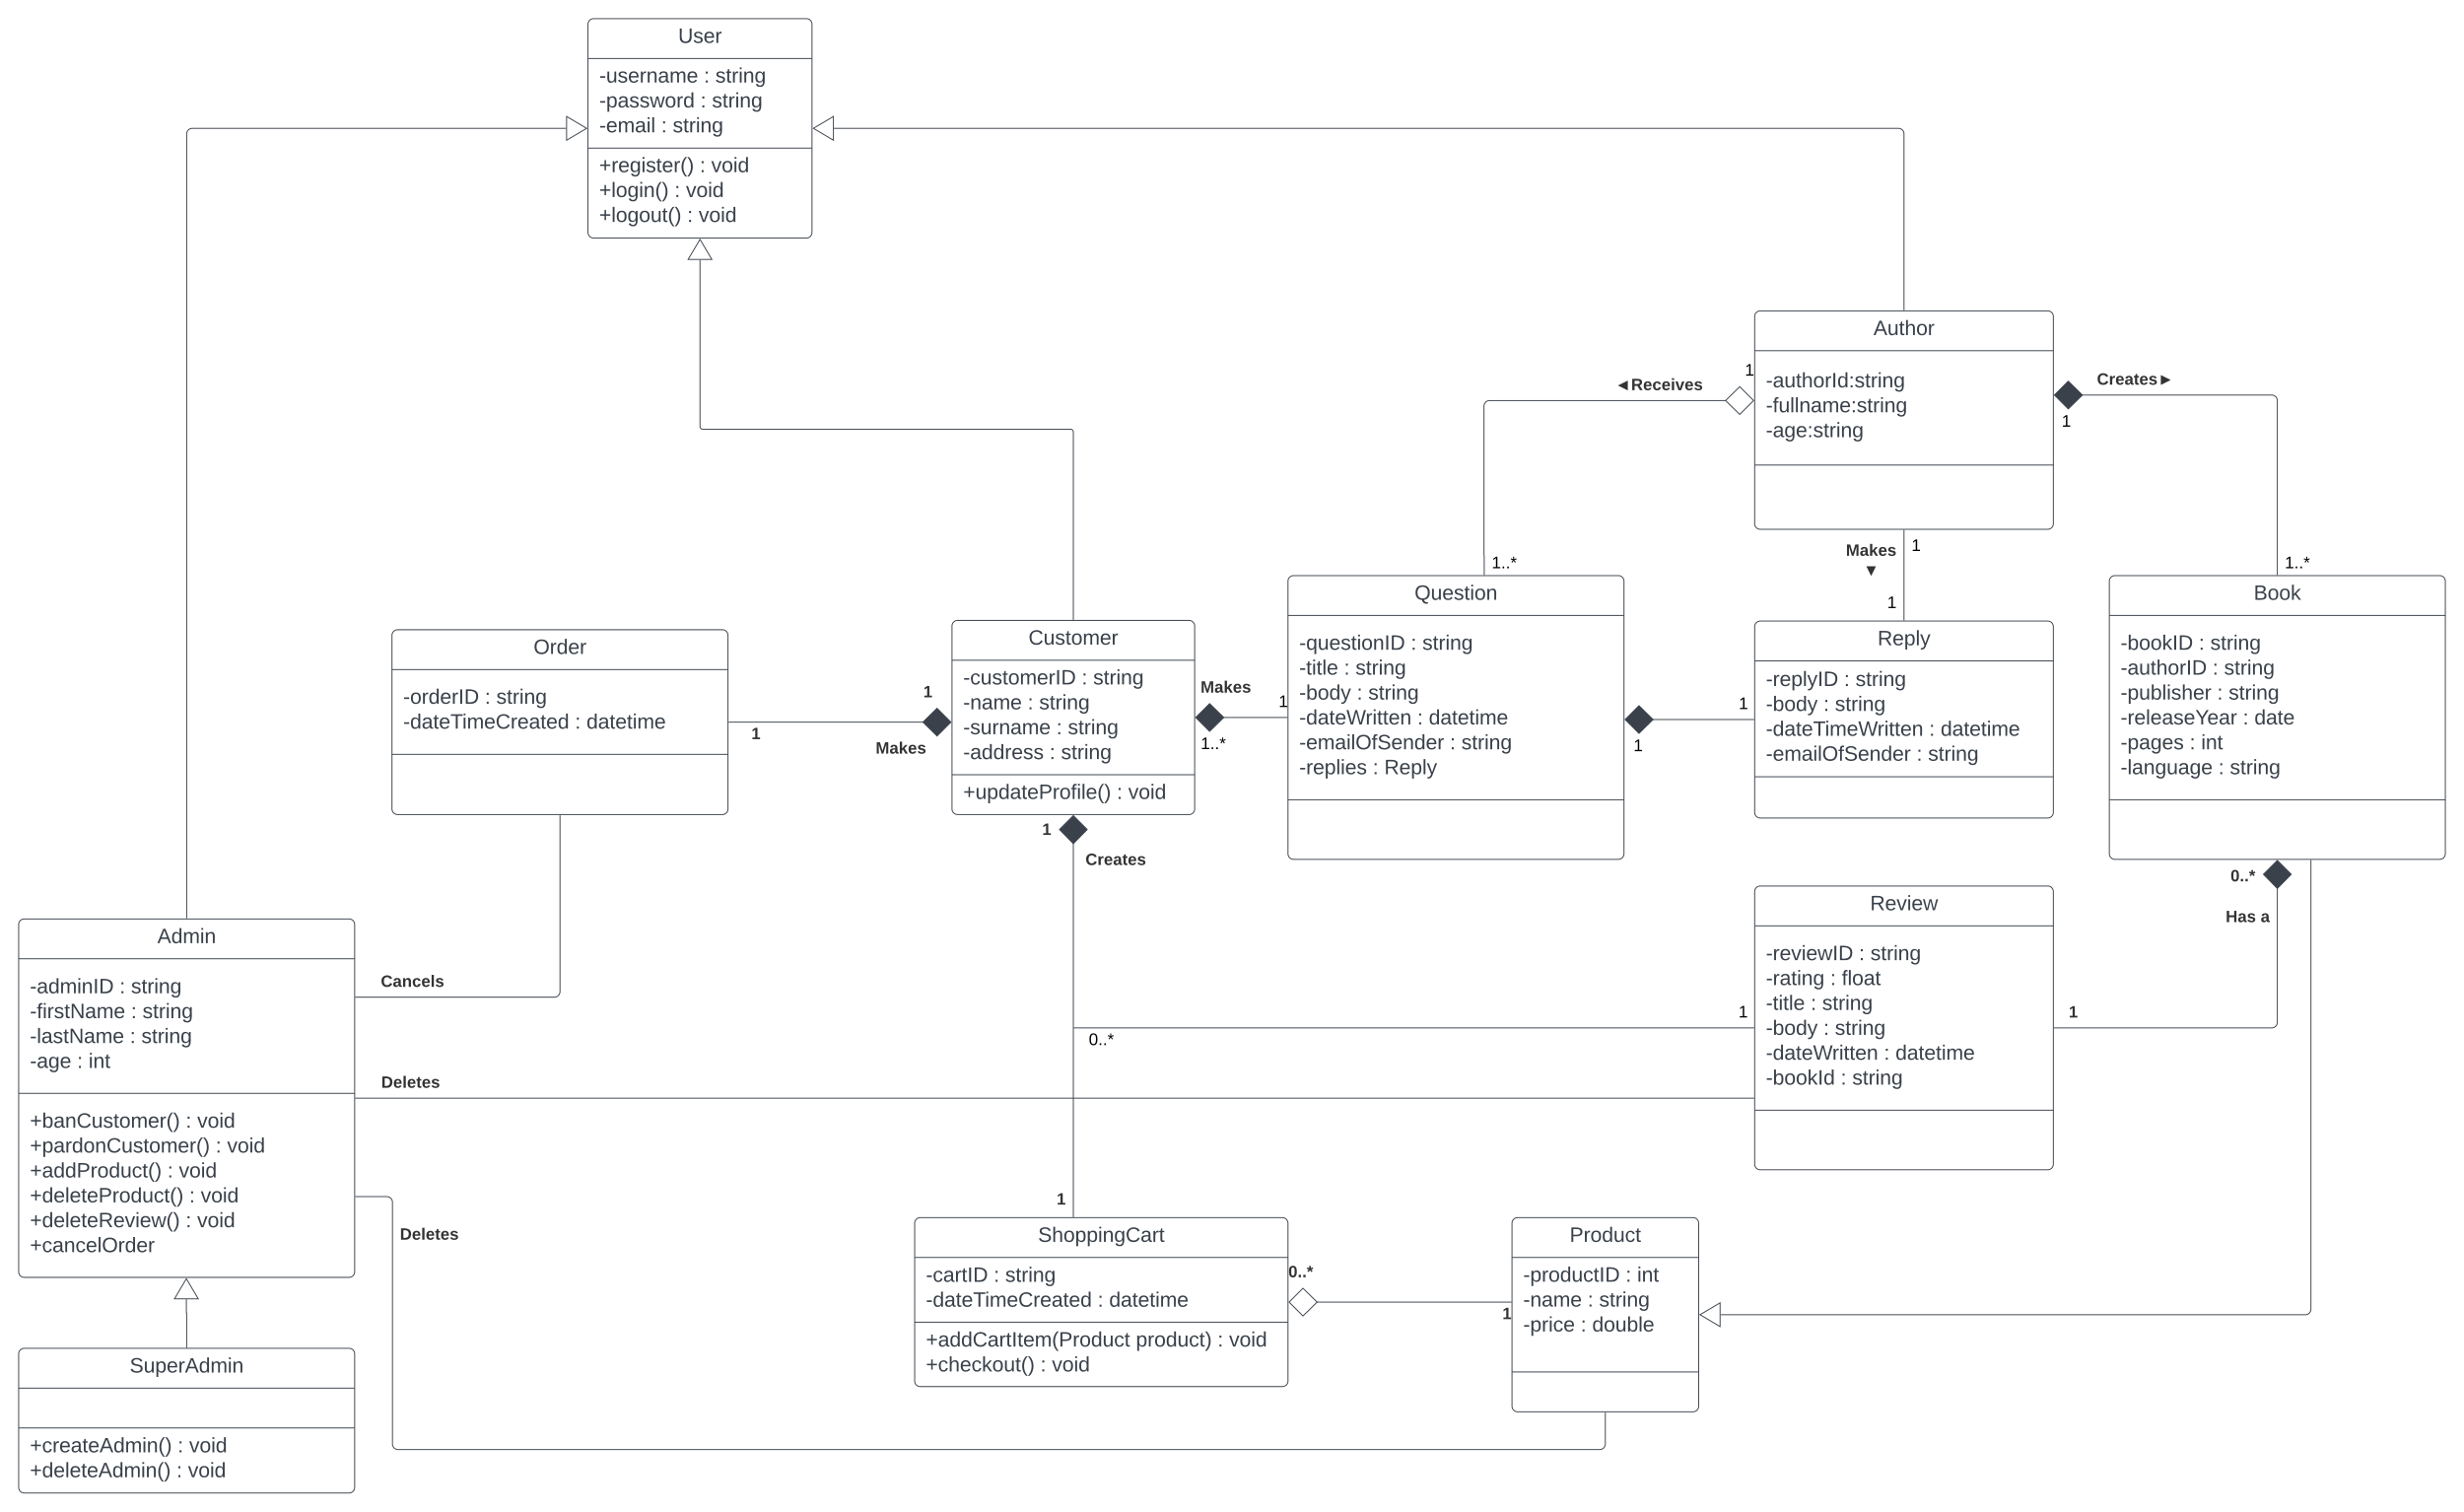 <svg xmlns="http://www.w3.org/2000/svg" xmlns:xlink="http://www.w3.org/1999/xlink" xmlns:lucid="lucid" width="2640" height="1619.54"><g transform="translate(-60 -40)" lucid:page-tab-id="SCsaCUG5dD5W"><path d="M690 66a6 6 0 0 1 6-6h228a6 6 0 0 1 6 6v223a6 6 0 0 1-6 6H696a6 6 0 0 1-6-6z" stroke="#3a414a" fill="#fff"/><path d="M690 102.67h240m-240 96h240" stroke="#3a414a" fill="none"/><use xlink:href="#a" transform="matrix(1,0,0,1,698,68) translate(88.605 17.944)"/><use xlink:href="#b" transform="matrix(1,0,0,1,702,110.667) translate(0 17.778)"/><use xlink:href="#c" transform="matrix(1,0,0,1,702,110.667) translate(112.16 17.778)"/><use xlink:href="#d" transform="matrix(1,0,0,1,702,110.667) translate(124.506 17.778)"/><use xlink:href="#e" transform="matrix(1,0,0,1,702,110.667) translate(0 44.444)"/><use xlink:href="#c" transform="matrix(1,0,0,1,702,110.667) translate(108.457 44.444)"/><use xlink:href="#d" transform="matrix(1,0,0,1,702,110.667) translate(120.802 44.444)"/><use xlink:href="#f" transform="matrix(1,0,0,1,702,110.667) translate(0 71.111)"/><use xlink:href="#c" transform="matrix(1,0,0,1,702,110.667) translate(66.42 71.111)"/><use xlink:href="#g" transform="matrix(1,0,0,1,702,110.667) translate(78.765 71.111)"/><use xlink:href="#h" transform="matrix(1,0,0,1,702,206.667) translate(0 17.778)"/><use xlink:href="#c" transform="matrix(1,0,0,1,702,206.667) translate(107.716 17.778)"/><use xlink:href="#i" transform="matrix(1,0,0,1,702,206.667) translate(120.062 17.778)"/><use xlink:href="#j" transform="matrix(1,0,0,1,702,206.667) translate(0 44.444)"/><use xlink:href="#c" transform="matrix(1,0,0,1,702,206.667) translate(80.617 44.444)"/><use xlink:href="#i" transform="matrix(1,0,0,1,702,206.667) translate(92.963 44.444)"/><use xlink:href="#k" transform="matrix(1,0,0,1,702,206.667) translate(0 71.111)"/><use xlink:href="#c" transform="matrix(1,0,0,1,702,206.667) translate(94.259 71.111)"/><use xlink:href="#l" transform="matrix(1,0,0,1,702,206.667) translate(106.605 71.111)"/><path d="M1080 710.68a6 6 0 0 1 6-6h248a6 6 0 0 1 6 6v196a6 6 0 0 1-6 6h-248a6 6 0 0 1-6-6z" stroke="#3a414a" fill="#fff"/><path d="M1080 747.35h260m-260 122.67h260" stroke="#3a414a" fill="none"/><use xlink:href="#m" transform="matrix(1,0,0,1,1088,712.684) translate(73.944 17.944)"/><use xlink:href="#n" transform="matrix(1,0,0,1,1092,755.35) translate(0 17.944)"/><use xlink:href="#c" transform="matrix(1,0,0,1,1092,755.35) translate(126.914 17.944)"/><use xlink:href="#d" transform="matrix(1,0,0,1,1092,755.35) translate(139.259 17.944)"/><use xlink:href="#o" transform="matrix(1,0,0,1,1092,755.35) translate(0 44.611)"/><use xlink:href="#c" transform="matrix(1,0,0,1,1092,755.35) translate(69.012 44.611)"/><use xlink:href="#d" transform="matrix(1,0,0,1,1092,755.35) translate(81.358 44.611)"/><use xlink:href="#p" transform="matrix(1,0,0,1,1092,755.35) translate(0 71.278)"/><use xlink:href="#c" transform="matrix(1,0,0,1,1092,755.35) translate(99.815 71.278)"/><use xlink:href="#d" transform="matrix(1,0,0,1,1092,755.35) translate(112.16 71.278)"/><use xlink:href="#q" transform="matrix(1,0,0,1,1092,755.35) translate(0 97.944)"/><use xlink:href="#c" transform="matrix(1,0,0,1,1092,755.35) translate(92.469 97.944)"/><use xlink:href="#g" transform="matrix(1,0,0,1,1092,755.35) translate(104.815 97.944)"/><use xlink:href="#r" transform="matrix(1,0,0,1,1092,878.017) translate(0 17.944)"/><use xlink:href="#c" transform="matrix(1,0,0,1,1092,878.017) translate(164.506 17.944)"/><use xlink:href="#l" transform="matrix(1,0,0,1,1092,878.017) translate(176.852 17.944)"/><path d="M1210 703.72V502.84a3 3 0 0 0-3-3H813a3 3 0 0 1-3-3V318.46" stroke="#3a414a" fill="none"/><path d="M1210.5 704.22h-1v-.5h1z" stroke="#3a414a" stroke-width=".05" fill="#3a414a"/><path d="M810 296.45l12.73 21.5h-25.46zM1040 1350.54a6 6 0 0 1 6-6h388a6 6 0 0 1 6 6v169a6 6 0 0 1-6 6h-388a6 6 0 0 1-6-6z" stroke="#3a414a" fill="#fff"/><path d="M1040 1387.2h400m-400 69.34h400" stroke="#3a414a" fill="none"/><use xlink:href="#s" transform="matrix(1,0,0,1,1048,1352.537) translate(124.191 17.944)"/><use xlink:href="#t" transform="matrix(1,0,0,1,1052,1395.203) translate(0 18.111)"/><use xlink:href="#c" transform="matrix(1,0,0,1,1052,1395.203) translate(72.654 18.111)"/><use xlink:href="#d" transform="matrix(1,0,0,1,1052,1395.203) translate(85 18.111)"/><use xlink:href="#u" transform="matrix(1,0,0,1,1052,1395.203) translate(0 44.778)"/><use xlink:href="#c" transform="matrix(1,0,0,1,1052,1395.203) translate(184.012 44.778)"/><use xlink:href="#v" transform="matrix(1,0,0,1,1052,1395.203) translate(196.358 44.778)"/><use xlink:href="#w" transform="matrix(1,0,0,1,1052,1464.537) translate(0 18.111)"/><use xlink:href="#x" transform="matrix(1,0,0,1,1052,1464.537) translate(225 18.111)"/><use xlink:href="#c" transform="matrix(1,0,0,1,1052,1464.537) translate(312.531 18.111)"/><use xlink:href="#i" transform="matrix(1,0,0,1,1052,1464.537) translate(324.877 18.111)"/><use xlink:href="#y" transform="matrix(1,0,0,1,1052,1464.537) translate(0 44.778)"/><use xlink:href="#c" transform="matrix(1,0,0,1,1052,1464.537) translate(122.716 44.778)"/><use xlink:href="#l" transform="matrix(1,0,0,1,1052,1464.537) translate(135.062 44.778)"/><path d="M1680 1350.54a6 6 0 0 1 6-6h188a6 6 0 0 1 6 6v196a6 6 0 0 1-6 6h-188a6 6 0 0 1-6-6z" stroke="#3a414a" fill="#fff"/><path d="M1680 1387.2h200m-200 122.67h200" stroke="#3a414a" fill="none"/><use xlink:href="#z" transform="matrix(1,0,0,1,1688,1352.537) translate(53.759 17.944)"/><use xlink:href="#A" transform="matrix(1,0,0,1,1692,1395.203) translate(0 17.944)"/><use xlink:href="#c" transform="matrix(1,0,0,1,1692,1395.203) translate(109.691 17.944)"/><use xlink:href="#B" transform="matrix(1,0,0,1,1692,1395.203) translate(122.037 17.944)"/><use xlink:href="#o" transform="matrix(1,0,0,1,1692,1395.203) translate(0 44.611)"/><use xlink:href="#c" transform="matrix(1,0,0,1,1692,1395.203) translate(69.012 44.611)"/><use xlink:href="#d" transform="matrix(1,0,0,1,1692,1395.203) translate(81.358 44.611)"/><use xlink:href="#C" transform="matrix(1,0,0,1,1692,1395.203) translate(0 71.278)"/><use xlink:href="#c" transform="matrix(1,0,0,1,1692,1395.203) translate(61.543 71.278)"/><use xlink:href="#D" transform="matrix(1,0,0,1,1692,1395.203) translate(73.889 71.278)"/><use xlink:href="#E" transform="matrix(1,0,0,1,1692,1395.203) translate(0 97.944)"/><path d="M480 720.68a6 6 0 0 1 6-6h348a6 6 0 0 1 6 6v186a6 6 0 0 1-6 6H486a6 6 0 0 1-6-6z" stroke="#3a414a" fill="#fff"/><path d="M480 757.35h360m-360 90.83h360" stroke="#3a414a" fill="none"/><use xlink:href="#F" transform="matrix(1,0,0,1,488,722.684) translate(143.667 17.944)"/><use xlink:href="#G" transform="matrix(1,0,0,1,492,765.35) translate(0 28.611)"/><use xlink:href="#H" transform="matrix(1,0,0,1,492,765.35) translate(87.407 28.611)"/><use xlink:href="#I" transform="matrix(1,0,0,1,492,765.35) translate(99.753 28.611)"/><use xlink:href="#J" transform="matrix(1,0,0,1,492,765.35) translate(0 55.278)"/><use xlink:href="#H" transform="matrix(1,0,0,1,492,765.35) translate(184.012 55.278)"/><use xlink:href="#K" transform="matrix(1,0,0,1,492,765.35) translate(196.358 55.278)"/><path d="M840.96 813.68h208.2" stroke="#3a414a" fill="none"/><path d="M840.98 814.18h-.52v-1h.52z" stroke="#3a414a" stroke-width=".05" fill="#3a414a"/><path d="M1078.83 813.68l-14.85 14.85-15.15-14.85 15.15-14.85z" stroke="#3a414a" fill="#3a414a"/><use xlink:href="#L" transform="matrix(1,0,0,1,865.045,817.684) translate(0 14.222)"/><use xlink:href="#L" transform="matrix(1,0,0,1,1049.234,772.85) translate(0 14.222)"/><use xlink:href="#M" transform="matrix(1,0,0,1,998.198,833.184) translate(0 14.222)"/><path d="M1940 379.07a6 6 0 0 1 6-6h308a6 6 0 0 1 6 6v222a6 6 0 0 1-6 6h-308a6 6 0 0 1-6-6z" stroke="#3a414a" fill="#fff"/><path d="M1940 415.74h320m-320 122.5h320" stroke="#3a414a" fill="none"/><use xlink:href="#N" transform="matrix(1,0,0,1,1948,381.073) translate(119.315 17.944)"/><use xlink:href="#O" transform="matrix(1,0,0,1,1952,423.74) translate(0 31.278)"/><use xlink:href="#P" transform="matrix(1,0,0,1,1952,423.74) translate(0 57.944)"/><use xlink:href="#Q" transform="matrix(1,0,0,1,1952,423.74) translate(0 84.611)"/><path d="M2100 372.1V183.5a6 6 0 0 0-6-6H953.46" stroke="#3a414a" fill="none"/><path d="M2100.5 372.6h-1v-.5h1z" stroke="#3a414a" stroke-width=".05" fill="#3a414a"/><path d="M931.45 177.5l21.5-12.73v25.46z" stroke="#3a414a" fill="#fff"/><path d="M1210 943.52v400.06" stroke="#3a414a" fill="none"/><path d="M1210 913.85l14.85 14.85-14.85 15.15-14.85-15.15z" stroke="#3a414a" fill="#3a414a"/><path d="M1210.5 1344.08h-1v-.5h1z" stroke="#3a414a" stroke-width=".05" fill="#3a414a"/><use xlink:href="#L" transform="matrix(1,0,0,1,1192.123,1316.356) translate(0 14.222)"/><use xlink:href="#L" transform="matrix(1,0,0,1,1176.623,920.257) translate(0 14.222)"/><use xlink:href="#R" transform="matrix(1,0,0,1,1218,952.537) translate(0 14.222)"/><use xlink:href="#S" transform="matrix(1,0,0,1,1218,952.537) translate(4.938 14.222)"/><path d="M1470.84 1435.04h208.2" stroke="#3a414a" fill="none"/><path d="M1441.17 1435.04l14.85-14.85 15.15 14.84-15.15 14.85z" stroke="#3a414a" fill="#fff"/><path d="M1679.53 1435.54h-.5v-1h.5z" stroke="#3a414a" stroke-width=".05" fill="#3a414a"/><use xlink:href="#T" transform="matrix(1,0,0,1,1440.387,1394.203) translate(0 14.222)"/><use xlink:href="#L" transform="matrix(1,0,0,1,1669.692,1439.037) translate(0 14.222)"/><path d="M2320 662.68a6 6 0 0 1 6-6h348a6 6 0 0 1 6 6v292a6 6 0 0 1-6 6h-348a6 6 0 0 1-6-6z" stroke="#3a414a" fill="#fff"/><path d="M2320 699.35h360m-360 197.5h360" stroke="#3a414a" fill="none"/><use xlink:href="#U" transform="matrix(1,0,0,1,2328,664.684) translate(146.691 17.944)"/><use xlink:href="#V" transform="matrix(1,0,0,1,2332,707.35) translate(0 28.778)"/><use xlink:href="#c" transform="matrix(1,0,0,1,2332,707.35) translate(83.827 28.778)"/><use xlink:href="#d" transform="matrix(1,0,0,1,2332,707.35) translate(96.173 28.778)"/><use xlink:href="#W" transform="matrix(1,0,0,1,2332,707.35) translate(0 55.444)"/><use xlink:href="#c" transform="matrix(1,0,0,1,2332,707.35) translate(98.58 55.444)"/><use xlink:href="#d" transform="matrix(1,0,0,1,2332,707.35) translate(110.926 55.444)"/><use xlink:href="#X" transform="matrix(1,0,0,1,2332,707.35) translate(0 82.111)"/><use xlink:href="#c" transform="matrix(1,0,0,1,2332,707.35) translate(103.457 82.111)"/><use xlink:href="#d" transform="matrix(1,0,0,1,2332,707.35) translate(115.802 82.111)"/><use xlink:href="#Y" transform="matrix(1,0,0,1,2332,707.35) translate(0 108.778)"/><use xlink:href="#c" transform="matrix(1,0,0,1,2332,707.35) translate(131.049 108.778)"/><use xlink:href="#Z" transform="matrix(1,0,0,1,2332,707.35) translate(143.395 108.778)"/><use xlink:href="#aa" transform="matrix(1,0,0,1,2332,707.35) translate(0 135.444)"/><use xlink:href="#c" transform="matrix(1,0,0,1,2332,707.35) translate(74.012 135.444)"/><use xlink:href="#B" transform="matrix(1,0,0,1,2332,707.35) translate(86.358 135.444)"/><use xlink:href="#ab" transform="matrix(1,0,0,1,2332,707.35) translate(0 162.111)"/><use xlink:href="#c" transform="matrix(1,0,0,1,2332,707.35) translate(104.815 162.111)"/><use xlink:href="#g" transform="matrix(1,0,0,1,2332,707.35) translate(117.16 162.111)"/><path d="M1940 995.26a6 6 0 0 1 6-6h308a6 6 0 0 1 6 6v292a6 6 0 0 1-6 6h-308a6 6 0 0 1-6-6z" stroke="#3a414a" fill="#fff"/><path d="M1940 1031.92h320m-320 197.5h320" stroke="#3a414a" fill="none"/><use xlink:href="#ac" transform="matrix(1,0,0,1,1948,997.255) translate(115.673 17.944)"/><use xlink:href="#ad" transform="matrix(1,0,0,1,1952,1039.922) translate(0 28.778)"/><use xlink:href="#c" transform="matrix(1,0,0,1,1952,1039.922) translate(99.691 28.778)"/><use xlink:href="#d" transform="matrix(1,0,0,1,1952,1039.922) translate(112.037 28.778)"/><use xlink:href="#ae" transform="matrix(1,0,0,1,1952,1039.922) translate(0 55.444)"/><use xlink:href="#c" transform="matrix(1,0,0,1,1952,1039.922) translate(68.951 55.444)"/><use xlink:href="#af" transform="matrix(1,0,0,1,1952,1039.922) translate(81.296 55.444)"/><use xlink:href="#ag" transform="matrix(1,0,0,1,1952,1039.922) translate(0 82.111)"/><use xlink:href="#c" transform="matrix(1,0,0,1,1952,1039.922) translate(47.963 82.111)"/><use xlink:href="#d" transform="matrix(1,0,0,1,1952,1039.922) translate(60.309 82.111)"/><use xlink:href="#ah" transform="matrix(1,0,0,1,1952,1039.922) translate(0 108.778)"/><use xlink:href="#c" transform="matrix(1,0,0,1,1952,1039.922) translate(61.667 108.778)"/><use xlink:href="#d" transform="matrix(1,0,0,1,1952,1039.922) translate(74.012 108.778)"/><use xlink:href="#ai" transform="matrix(1,0,0,1,1952,1039.922) translate(0 135.444)"/><use xlink:href="#c" transform="matrix(1,0,0,1,1952,1039.922) translate(126.481 135.444)"/><use xlink:href="#aj" transform="matrix(1,0,0,1,1952,1039.922) translate(138.827 135.444)"/><use xlink:href="#ak" transform="matrix(1,0,0,1,1952,1039.922) translate(0 162.111)"/><use xlink:href="#c" transform="matrix(1,0,0,1,1952,1039.922) translate(80.185 162.111)"/><use xlink:href="#g" transform="matrix(1,0,0,1,1952,1039.922) translate(92.531 162.111)"/><path d="M2290.83 463.25H2494a6 6 0 0 1 6 6v186.47" stroke="#3a414a" fill="none"/><path d="M2261.16 463.25L2276 448.4l15.16 14.85L2276 478.1z" stroke="#3a414a" fill="#3a414a"/><path d="M2500.5 656.22h-1v-.5h1z" stroke="#3a414a" stroke-width=".05" fill="#3a414a"/><g><use xlink:href="#al" transform="matrix(1,0,0,1,2306.667,437.921) translate(0 14.222)"/></g><g><use xlink:href="#am" transform="matrix(1,0,0,1,2268.949,482.754) translate(0 14.4)"/></g><g><use xlink:href="#an" transform="matrix(1,0,0,1,2508,634.421) translate(0 14.4)"/></g><path d="M1440 662.68a6 6 0 0 1 6-6h348a6 6 0 0 1 6 6v292a6 6 0 0 1-6 6h-348a6 6 0 0 1-6-6z" stroke="#3a414a" fill="#fff"/><path d="M1440 699.35h360m-360 197.5h360" stroke="#3a414a" fill="none"/><g><use xlink:href="#ao" transform="matrix(1,0,0,1,1448,664.684) translate(127.586 17.944)"/></g><g><use xlink:href="#ap" transform="matrix(1,0,0,1,1452,707.35) translate(0 28.778)"/><use xlink:href="#c" transform="matrix(1,0,0,1,1452,707.35) translate(119.568 28.778)"/><use xlink:href="#d" transform="matrix(1,0,0,1,1452,707.35) translate(131.914 28.778)"/><use xlink:href="#aq" transform="matrix(1,0,0,1,1452,707.35) translate(0 55.444)"/><use xlink:href="#c" transform="matrix(1,0,0,1,1452,707.35) translate(47.963 55.444)"/><use xlink:href="#d" transform="matrix(1,0,0,1,1452,707.35) translate(60.309 55.444)"/><use xlink:href="#ah" transform="matrix(1,0,0,1,1452,707.35) translate(0 82.111)"/><use xlink:href="#c" transform="matrix(1,0,0,1,1452,707.35) translate(61.667 82.111)"/><use xlink:href="#d" transform="matrix(1,0,0,1,1452,707.35) translate(74.012 82.111)"/><use xlink:href="#ai" transform="matrix(1,0,0,1,1452,707.35) translate(0 108.778)"/><use xlink:href="#c" transform="matrix(1,0,0,1,1452,707.35) translate(126.481 108.778)"/><use xlink:href="#aj" transform="matrix(1,0,0,1,1452,707.35) translate(138.827 108.778)"/><use xlink:href="#ar" transform="matrix(1,0,0,1,1452,707.35) translate(0 135.444)"/><use xlink:href="#c" transform="matrix(1,0,0,1,1452,707.35) translate(161.42 135.444)"/><use xlink:href="#d" transform="matrix(1,0,0,1,1452,707.35) translate(173.765 135.444)"/><use xlink:href="#as" transform="matrix(1,0,0,1,1452,707.35) translate(0 162.111)"/><use xlink:href="#c" transform="matrix(1,0,0,1,1452,707.35) translate(78.765 162.111)"/><use xlink:href="#at" transform="matrix(1,0,0,1,1452,707.35) translate(91.111 162.111)"/></g><path d="M1650.25 655.7v-20.36a.13.13 0 0 0-.12-.13.13.13 0 0 1-.13-.1V475.13a6 6 0 0 1 6-6h253.15" stroke="#3a414a" fill="none"/><path d="M1650.75 656.2h-1v-.5h1z" stroke="#3a414a" stroke-width=".05" fill="#3a414a"/><path d="M1938.82 469.14L1923.97 484l-15.15-14.86 15.15-14.85z" stroke="#3a414a" fill="#fff"/><g><use xlink:href="#au" transform="matrix(1,0,0,1,1790.049,443.81) translate(0 14.222)"/></g><g><use xlink:href="#an" transform="matrix(1,0,0,1,1658.251,634.455) translate(0 14.4)"/></g><g><use xlink:href="#am" transform="matrix(1,0,0,1,1929.53,428.044) translate(0 14.4)"/></g><path d="M1940 711.38a6 6 0 0 1 6-6h308a6 6 0 0 1 6 6v199a6 6 0 0 1-6 6h-308a6 6 0 0 1-6-6z" stroke="#3a414a" fill="#fff"/><path d="M1940 748.05h320M1940 872.2h320" stroke="#3a414a" fill="none"/><g><use xlink:href="#av" transform="matrix(1,0,0,1,1948,713.378) translate(123.667 17.944)"/></g><g><use xlink:href="#aw" transform="matrix(1,0,0,1,1952,756.045) translate(0 18.944)"/><use xlink:href="#c" transform="matrix(1,0,0,1,1952,756.045) translate(83.704 18.944)"/><use xlink:href="#d" transform="matrix(1,0,0,1,1952,756.045) translate(96.049 18.944)"/><use xlink:href="#ah" transform="matrix(1,0,0,1,1952,756.045) translate(0 45.611)"/><use xlink:href="#c" transform="matrix(1,0,0,1,1952,756.045) translate(61.667 45.611)"/><use xlink:href="#d" transform="matrix(1,0,0,1,1952,756.045) translate(74.012 45.611)"/><use xlink:href="#ax" transform="matrix(1,0,0,1,1952,756.045) translate(0 72.278)"/><use xlink:href="#c" transform="matrix(1,0,0,1,1952,756.045) translate(174.877 72.278)"/><use xlink:href="#aj" transform="matrix(1,0,0,1,1952,756.045) translate(187.222 72.278)"/><use xlink:href="#ar" transform="matrix(1,0,0,1,1952,756.045) translate(0 98.944)"/><use xlink:href="#c" transform="matrix(1,0,0,1,1952,756.045) translate(161.42 98.944)"/><use xlink:href="#g" transform="matrix(1,0,0,1,1952,756.045) translate(173.765 98.944)"/></g><path d="M1939.04 810.88h-108.2" stroke="#3a414a" fill="none"/><path d="M1939.54 811.38h-.52v-1h.52z" stroke="#3a414a" stroke-width=".05" fill="#3a414a"/><path d="M1801.17 810.88l14.85-14.85 15.15 14.85-15.15 14.85z" stroke="#3a414a" fill="#3a414a"/><g><use xlink:href="#am" transform="matrix(1,0,0,1,1922.984,785.278) translate(0 14.4)"/></g><g><use xlink:href="#am" transform="matrix(1,0,0,1,1810.212,830.378) translate(0 14.4)"/></g><path d="M2100 608.04v96.38" stroke="#3a414a" fill="none"/><path d="M2100.5 608.05h-1v-.5h1zM2100.5 704.92h-1v-.52h1z" stroke="#3a414a" stroke-width=".05" fill="#3a414a"/><g><use xlink:href="#ay" transform="matrix(1,0,0,1,2037.728,621.255) translate(0.005 14.222)"/><use xlink:href="#az" transform="matrix(1,0,0,1,2037.728,621.255) translate(18.351 35.556)"/></g><g><use xlink:href="#am" transform="matrix(1,0,0,1,2082,677.114) translate(0.005 14.4)"/></g><g><use xlink:href="#am" transform="matrix(1,0,0,1,2108,615.936) translate(0.005 14.4)"/></g><path d="M1439.04 808.68h-68.2" stroke="#3a414a" fill="none"/><path d="M1439.54 809.18h-.52v-1h.52z" stroke="#3a414a" stroke-width=".05" fill="#3a414a"/><path d="M1341.17 808.68l14.85-14.85 15.15 14.85-15.15 14.85z" stroke="#3a414a" fill="#3a414a"/><g><use xlink:href="#am" transform="matrix(1,0,0,1,1430,783.084) translate(0 14.4)"/></g><g><use xlink:href="#an" transform="matrix(1,0,0,1,1346.5,828.184) translate(0 14.4)"/></g><g><use xlink:href="#M" transform="matrix(1,0,0,1,1346.319,767.85) translate(0 14.222)"/></g><path d="M1939.04 1141.26H1210.5" stroke="#3a414a" fill="none"/><path d="M1939.54 1141.76h-.52v-1h.52z" stroke="#3a414a" stroke-width=".05" fill="#3a414a"/><path d="M1210.5 1141.26h-.5" stroke="#3a414a" fill="none"/><g><use xlink:href="#am" transform="matrix(1,0,0,1,1922.68,1115.655) translate(0 14.4)"/></g><g><use xlink:href="#aA" transform="matrix(1,0,0,1,1226.559,1145.255) translate(0 14.4)"/></g><path d="M2260.96 1141.26H2494a6 6 0 0 0 6-6V991.52" stroke="#3a414a" fill="none"/><path d="M2260.98 1141.76h-.52v-1h.52z" stroke="#3a414a" stroke-width=".05" fill="#3a414a"/><path d="M2500 961.85l14.85 14.85-14.85 15.15-14.85-15.15z" stroke="#3a414a" fill="#3a414a"/><g><use xlink:href="#T" transform="matrix(1,0,0,1,2449.833,970.033) translate(0 14.222)"/></g><g><use xlink:href="#L" transform="matrix(1,0,0,1,2276.507,1115.922) translate(0 14.222)"/></g><g><use xlink:href="#aB" transform="matrix(1,0,0,1,2444.642,1013.71) translate(0 14.222)"/><use xlink:href="#aC" transform="matrix(1,0,0,1,2444.642,1013.71) translate(37.481 14.222)"/></g><path d="M2536 961.64v480.9a6 6 0 0 1-6 6h-626.54" stroke="#3a414a" fill="none"/><path d="M2536.5 961.65h-1v-.5h1z" stroke="#3a414a" stroke-width=".05" fill="#3a414a"/><path d="M1881.45 1448.54l21.5-12.73v25.46zM80 1030.54a6 6 0 0 1 6-6h348a6 6 0 0 1 6 6v372a6 6 0 0 1-6 6H86a6 6 0 0 1-6-6z" stroke="#3a414a" fill="#fff"/><path d="M80 1067.2h360M80 1211.37h360" stroke="#3a414a" fill="none"/><g><use xlink:href="#aD" transform="matrix(1,0,0,1,88,1032.537) translate(140.58 17.944)"/></g><g><use xlink:href="#aE" transform="matrix(1,0,0,1,92,1075.203) translate(0 28.944)"/><use xlink:href="#c" transform="matrix(1,0,0,1,92,1075.203) translate(96.049 28.944)"/><use xlink:href="#d" transform="matrix(1,0,0,1,92,1075.203) translate(108.395 28.944)"/><use xlink:href="#aF" transform="matrix(1,0,0,1,92,1075.203) translate(0 55.611)"/><use xlink:href="#c" transform="matrix(1,0,0,1,92,1075.203) translate(108.333 55.611)"/><use xlink:href="#d" transform="matrix(1,0,0,1,92,1075.203) translate(120.679 55.611)"/><use xlink:href="#aG" transform="matrix(1,0,0,1,92,1075.203) translate(0 82.278)"/><use xlink:href="#c" transform="matrix(1,0,0,1,92,1075.203) translate(107.16 82.278)"/><use xlink:href="#d" transform="matrix(1,0,0,1,92,1075.203) translate(119.506 82.278)"/><use xlink:href="#aH" transform="matrix(1,0,0,1,92,1075.203) translate(0 108.944)"/><use xlink:href="#c" transform="matrix(1,0,0,1,92,1075.203) translate(50.556 108.944)"/><use xlink:href="#aI" transform="matrix(1,0,0,1,92,1075.203) translate(62.901 108.944)"/></g><g><use xlink:href="#aJ" transform="matrix(1,0,0,1,92,1219.37) translate(0 28.778)"/><use xlink:href="#c" transform="matrix(1,0,0,1,92,1219.37) translate(166.975 28.778)"/><use xlink:href="#i" transform="matrix(1,0,0,1,92,1219.37) translate(179.321 28.778)"/><use xlink:href="#aK" transform="matrix(1,0,0,1,92,1219.37) translate(0 55.444)"/><use xlink:href="#c" transform="matrix(1,0,0,1,92,1219.37) translate(199.012 55.444)"/><use xlink:href="#i" transform="matrix(1,0,0,1,92,1219.37) translate(211.358 55.444)"/><use xlink:href="#aL" transform="matrix(1,0,0,1,92,1219.37) translate(0 82.111)"/><use xlink:href="#c" transform="matrix(1,0,0,1,92,1219.37) translate(147.346 82.111)"/><use xlink:href="#i" transform="matrix(1,0,0,1,92,1219.37) translate(159.691 82.111)"/><use xlink:href="#aM" transform="matrix(1,0,0,1,92,1219.37) translate(0 108.778)"/><use xlink:href="#c" transform="matrix(1,0,0,1,92,1219.37) translate(170.741 108.778)"/><use xlink:href="#i" transform="matrix(1,0,0,1,92,1219.37) translate(183.086 108.778)"/><use xlink:href="#aN" transform="matrix(1,0,0,1,92,1219.37) translate(0 135.444)"/><use xlink:href="#c" transform="matrix(1,0,0,1,92,1219.37) translate(166.914 135.444)"/><use xlink:href="#i" transform="matrix(1,0,0,1,92,1219.37) translate(179.259 135.444)"/><use xlink:href="#aO" transform="matrix(1,0,0,1,92,1219.37) translate(0 162.111)"/></g><path d="M80 1490.54a6 6 0 0 1 6-6h348a6 6 0 0 1 6 6v143a6 6 0 0 1-6 6H86a6 6 0 0 1-6-6z" stroke="#3a414a" fill="#fff"/><path d="M80 1527.2h360m-360 42.67h360" stroke="#3a414a" fill="none"/><g><use xlink:href="#aP" transform="matrix(1,0,0,1,88,1492.537) translate(110.981 17.944)"/></g><g><use xlink:href="#aQ" transform="matrix(1,0,0,1,92,1577.87) translate(0 18.111)"/><use xlink:href="#c" transform="matrix(1,0,0,1,92,1577.87) translate(158.333 18.111)"/><use xlink:href="#i" transform="matrix(1,0,0,1,92,1577.87) translate(170.679 18.111)"/><use xlink:href="#aR" transform="matrix(1,0,0,1,92,1577.87) translate(0 44.778)"/><use xlink:href="#c" transform="matrix(1,0,0,1,92,1577.87) translate(157.099 44.778)"/><use xlink:href="#l" transform="matrix(1,0,0,1,92,1577.87) translate(169.444 44.778)"/></g><path d="M260 1483.57v-36.87a.16.16 0 0 0-.16-.16.16.16 0 0 1-.17-.17V1432" stroke="#3a414a" fill="none"/><path d="M260.5 1484.07h-1v-.5h1z" stroke="#3a414a" stroke-width=".05" fill="#3a414a"/><path d="M259.67 1409.98l12.73 21.52h-25.45z" stroke="#3a414a" fill="#fff"/><path d="M440.94 1108.36H654a6 6 0 0 0 6-6v-188.7" stroke="#3a414a" fill="none"/><path d="M440.95 1108.86h-.5v-1h.5zM660.5 913.66h-1v-.5h1z" stroke="#3a414a" stroke-width=".05" fill="#3a414a"/><g><use xlink:href="#aS" transform="matrix(1,0,0,1,467.975,1083.03) translate(0 14.222)"/></g><path d="M440.96 1216.54h1498.1" stroke="#3a414a" fill="none"/><path d="M440.98 1217.04h-.52v-1h.52zM1939.56 1217.04h-.52v-1h.52z" stroke="#3a414a" stroke-width=".05" fill="#3a414a"/><g><use xlink:href="#aT" transform="matrix(1,0,0,1,468.444,1191.203) translate(0 14.222)"/></g><path d="M1780 1553.5v33.5a6 6 0 0 1-6 6H486.48a6 6 0 0 1-6-6v-259a6 6 0 0 0-6-6h-33.5" stroke="#3a414a" fill="none"/><path d="M1780.5 1553.5h-1v-.5h1zM441 1322.5h-.52v-1h.52z" stroke="#3a414a" stroke-width=".05" fill="#3a414a"/><g><use xlink:href="#aT" transform="matrix(1,0,0,1,488.484,1353.953) translate(0 14.222)"/></g><path d="M666.54 177.5H266a6 6 0 0 0-6 6v840.07" stroke="#3a414a" fill="none"/><path d="M688.55 177.5l-21.5 12.73v-25.46z" stroke="#3a414a" fill="#fff"/><path d="M260.5 1024.07h-1v-.5h1z" stroke="#3a414a" stroke-width=".05" fill="#3a414a"/><defs><path fill="#3a414a" d="M232-93c-1 65-40 97-104 97C67 4 28-28 28-90v-158h33c8 89-33 224 67 224 102 0 64-133 71-224h33v155" id="aU"/><path fill="#3a414a" d="M135-143c-3-34-86-38-87 0 15 53 115 12 119 90S17 21 10-45l28-5c4 36 97 45 98 0-10-56-113-15-118-90-4-57 82-63 122-42 12 7 21 19 24 35" id="aV"/><path fill="#3a414a" d="M100-194c63 0 86 42 84 106H49c0 40 14 67 53 68 26 1 43-12 49-29l28 8c-11 28-37 45-77 45C44 4 14-33 15-96c1-61 26-98 85-98zm52 81c6-60-76-77-97-28-3 7-6 17-6 28h103" id="aW"/><path fill="#3a414a" d="M114-163C36-179 61-72 57 0H25l-1-190h30c1 12-1 29 2 39 6-27 23-49 58-41v29" id="aX"/><g id="a"><use transform="matrix(0.062,0,0,0.062,0,0)" xlink:href="#aU"/><use transform="matrix(0.062,0,0,0.062,15.988,0)" xlink:href="#aV"/><use transform="matrix(0.062,0,0,0.062,27.099,0)" xlink:href="#aW"/><use transform="matrix(0.062,0,0,0.062,39.444,0)" xlink:href="#aX"/></g><path fill="#3a414a" d="M16-82v-28h88v28H16" id="aY"/><path fill="#3a414a" d="M84 4C-5 8 30-112 23-190h32v120c0 31 7 50 39 49 72-2 45-101 50-169h31l1 190h-30c-1-10 1-25-2-33-11 22-28 36-60 37" id="aZ"/><path fill="#3a414a" d="M117-194c89-4 53 116 60 194h-32v-121c0-31-8-49-39-48C34-167 62-67 57 0H25l-1-190h30c1 10-1 24 2 32 11-22 29-35 61-36" id="ba"/><path fill="#3a414a" d="M141-36C126-15 110 5 73 4 37 3 15-17 15-53c-1-64 63-63 125-63 3-35-9-54-41-54-24 1-41 7-42 31l-33-3c5-37 33-52 76-52 45 0 72 20 72 64v82c-1 20 7 32 28 27v20c-31 9-61-2-59-35zM48-53c0 20 12 33 32 33 41-3 63-29 60-74-43 2-92-5-92 41" id="bb"/><path fill="#3a414a" d="M210-169c-67 3-38 105-44 169h-31v-121c0-29-5-50-35-48C34-165 62-65 56 0H25l-1-190h30c1 10-1 24 2 32 10-44 99-50 107 0 11-21 27-35 58-36 85-2 47 119 55 194h-31v-121c0-29-5-49-35-48" id="bc"/><g id="b"><use transform="matrix(0.062,0,0,0.062,0,0)" xlink:href="#aY"/><use transform="matrix(0.062,0,0,0.062,7.346,0)" xlink:href="#aZ"/><use transform="matrix(0.062,0,0,0.062,19.691,0)" xlink:href="#aV"/><use transform="matrix(0.062,0,0,0.062,30.802,0)" xlink:href="#aW"/><use transform="matrix(0.062,0,0,0.062,43.148,0)" xlink:href="#aX"/><use transform="matrix(0.062,0,0,0.062,50.494,0)" xlink:href="#ba"/><use transform="matrix(0.062,0,0,0.062,62.84,0)" xlink:href="#bb"/><use transform="matrix(0.062,0,0,0.062,75.185,0)" xlink:href="#bc"/><use transform="matrix(0.062,0,0,0.062,93.642,0)" xlink:href="#aW"/></g><path fill="#3a414a" d="M33-154v-36h34v36H33zM33 0v-36h34V0H33" id="bd"/><use transform="matrix(0.062,0,0,0.062,0,0)" xlink:href="#bd" id="c"/><path fill="#3a414a" d="M59-47c-2 24 18 29 38 22v24C64 9 27 4 27-40v-127H5v-23h24l9-43h21v43h35v23H59v120" id="be"/><path fill="#3a414a" d="M24-231v-30h32v30H24zM24 0v-190h32V0H24" id="bf"/><path fill="#3a414a" d="M177-190C167-65 218 103 67 71c-23-6-38-20-44-43l32-5c15 47 100 32 89-28v-30C133-14 115 1 83 1 29 1 15-40 15-95c0-56 16-97 71-98 29-1 48 16 59 35 1-10 0-23 2-32h30zM94-22c36 0 50-32 50-73 0-42-14-75-50-75-39 0-46 34-46 75s6 73 46 73" id="bg"/><g id="d"><use transform="matrix(0.062,0,0,0.062,0,0)" xlink:href="#aV"/><use transform="matrix(0.062,0,0,0.062,11.111,0)" xlink:href="#be"/><use transform="matrix(0.062,0,0,0.062,17.284,0)" xlink:href="#aX"/><use transform="matrix(0.062,0,0,0.062,24.63,0)" xlink:href="#bf"/><use transform="matrix(0.062,0,0,0.062,29.506,0)" xlink:href="#ba"/><use transform="matrix(0.062,0,0,0.062,41.852,0)" xlink:href="#bg"/></g><path fill="#3a414a" d="M115-194c55 1 70 41 70 98S169 2 115 4C84 4 66-9 55-30l1 105H24l-1-265h31l2 30c10-21 28-34 59-34zm-8 174c40 0 45-34 45-75s-6-73-45-74c-42 0-51 32-51 76 0 43 10 73 51 73" id="bh"/><path fill="#3a414a" d="M206 0h-36l-40-164L89 0H53L-1-190h32L70-26l43-164h34l41 164 42-164h31" id="bi"/><path fill="#3a414a" d="M100-194c62-1 85 37 85 99 1 63-27 99-86 99S16-35 15-95c0-66 28-99 85-99zM99-20c44 1 53-31 53-75 0-43-8-75-51-75s-53 32-53 75 10 74 51 75" id="bj"/><path fill="#3a414a" d="M85-194c31 0 48 13 60 33l-1-100h32l1 261h-30c-2-10 0-23-3-31C134-8 116 4 85 4 32 4 16-35 15-94c0-66 23-100 70-100zm9 24c-40 0-46 34-46 75 0 40 6 74 45 74 42 0 51-32 51-76 0-42-9-74-50-73" id="bk"/><g id="e"><use transform="matrix(0.062,0,0,0.062,0,0)" xlink:href="#aY"/><use transform="matrix(0.062,0,0,0.062,7.346,0)" xlink:href="#bh"/><use transform="matrix(0.062,0,0,0.062,19.691,0)" xlink:href="#bb"/><use transform="matrix(0.062,0,0,0.062,32.037,0)" xlink:href="#aV"/><use transform="matrix(0.062,0,0,0.062,43.148,0)" xlink:href="#aV"/><use transform="matrix(0.062,0,0,0.062,54.259,0)" xlink:href="#bi"/><use transform="matrix(0.062,0,0,0.062,70.247,0)" xlink:href="#bj"/><use transform="matrix(0.062,0,0,0.062,82.593,0)" xlink:href="#aX"/><use transform="matrix(0.062,0,0,0.062,89.938,0)" xlink:href="#bk"/></g><path fill="#3a414a" d="M24 0v-261h32V0H24" id="bl"/><g id="f"><use transform="matrix(0.062,0,0,0.062,0,0)" xlink:href="#aY"/><use transform="matrix(0.062,0,0,0.062,7.346,0)" xlink:href="#aW"/><use transform="matrix(0.062,0,0,0.062,19.691,0)" xlink:href="#bc"/><use transform="matrix(0.062,0,0,0.062,38.148,0)" xlink:href="#bb"/><use transform="matrix(0.062,0,0,0.062,50.494,0)" xlink:href="#bf"/><use transform="matrix(0.062,0,0,0.062,55.37,0)" xlink:href="#bl"/></g><g id="g"><use transform="matrix(0.062,0,0,0.062,0,0)" xlink:href="#aV"/><use transform="matrix(0.062,0,0,0.062,11.111,0)" xlink:href="#be"/><use transform="matrix(0.062,0,0,0.062,17.284,0)" xlink:href="#aX"/><use transform="matrix(0.062,0,0,0.062,24.63,0)" xlink:href="#bf"/><use transform="matrix(0.062,0,0,0.062,29.506,0)" xlink:href="#ba"/><use transform="matrix(0.062,0,0,0.062,41.852,0)" xlink:href="#bg"/></g><path fill="#3a414a" d="M118-107v75H92v-75H18v-26h74v-75h26v75h74v26h-74" id="bm"/><path fill="#3a414a" d="M87 75C49 33 22-17 22-94c0-76 28-126 65-167h31c-38 41-64 92-64 168S80 34 118 75H87" id="bn"/><path fill="#3a414a" d="M33-261c38 41 65 92 65 168S71 34 33 75H2C39 34 66-17 66-93S39-220 2-261h31" id="bo"/><g id="h"><use transform="matrix(0.062,0,0,0.062,0,0)" xlink:href="#bm"/><use transform="matrix(0.062,0,0,0.062,12.963,0)" xlink:href="#aX"/><use transform="matrix(0.062,0,0,0.062,20.309,0)" xlink:href="#aW"/><use transform="matrix(0.062,0,0,0.062,32.654,0)" xlink:href="#bg"/><use transform="matrix(0.062,0,0,0.062,45,0)" xlink:href="#bf"/><use transform="matrix(0.062,0,0,0.062,49.877,0)" xlink:href="#aV"/><use transform="matrix(0.062,0,0,0.062,60.988,0)" xlink:href="#be"/><use transform="matrix(0.062,0,0,0.062,67.16,0)" xlink:href="#aW"/><use transform="matrix(0.062,0,0,0.062,79.506,0)" xlink:href="#aX"/><use transform="matrix(0.062,0,0,0.062,86.852,0)" xlink:href="#bn"/><use transform="matrix(0.062,0,0,0.062,94.198,0)" xlink:href="#bo"/></g><path fill="#3a414a" d="M108 0H70L1-190h34L89-25l56-165h34" id="bp"/><g id="i"><use transform="matrix(0.062,0,0,0.062,0,0)" xlink:href="#bp"/><use transform="matrix(0.062,0,0,0.062,11.111,0)" xlink:href="#bj"/><use transform="matrix(0.062,0,0,0.062,23.457,0)" xlink:href="#bf"/><use transform="matrix(0.062,0,0,0.062,28.333,0)" xlink:href="#bk"/></g><g id="j"><use transform="matrix(0.062,0,0,0.062,0,0)" xlink:href="#bm"/><use transform="matrix(0.062,0,0,0.062,12.963,0)" xlink:href="#bl"/><use transform="matrix(0.062,0,0,0.062,17.84,0)" xlink:href="#bj"/><use transform="matrix(0.062,0,0,0.062,30.185,0)" xlink:href="#bg"/><use transform="matrix(0.062,0,0,0.062,42.531,0)" xlink:href="#bf"/><use transform="matrix(0.062,0,0,0.062,47.407,0)" xlink:href="#ba"/><use transform="matrix(0.062,0,0,0.062,59.753,0)" xlink:href="#bn"/><use transform="matrix(0.062,0,0,0.062,67.099,0)" xlink:href="#bo"/></g><g id="k"><use transform="matrix(0.062,0,0,0.062,0,0)" xlink:href="#bm"/><use transform="matrix(0.062,0,0,0.062,12.963,0)" xlink:href="#bl"/><use transform="matrix(0.062,0,0,0.062,17.84,0)" xlink:href="#bj"/><use transform="matrix(0.062,0,0,0.062,30.185,0)" xlink:href="#bg"/><use transform="matrix(0.062,0,0,0.062,42.531,0)" xlink:href="#bj"/><use transform="matrix(0.062,0,0,0.062,54.877,0)" xlink:href="#aZ"/><use transform="matrix(0.062,0,0,0.062,67.222,0)" xlink:href="#be"/><use transform="matrix(0.062,0,0,0.062,73.395,0)" xlink:href="#bn"/><use transform="matrix(0.062,0,0,0.062,80.741,0)" xlink:href="#bo"/></g><g id="l"><use transform="matrix(0.062,0,0,0.062,0,0)" xlink:href="#bp"/><use transform="matrix(0.062,0,0,0.062,11.111,0)" xlink:href="#bj"/><use transform="matrix(0.062,0,0,0.062,23.457,0)" xlink:href="#bf"/><use transform="matrix(0.062,0,0,0.062,28.333,0)" xlink:href="#bk"/></g><path fill="#3a414a" d="M212-179c-10-28-35-45-73-45-59 0-87 40-87 99 0 60 29 101 89 101 43 0 62-24 78-52l27 14C228-24 195 4 139 4 59 4 22-46 18-125c-6-104 99-153 187-111 19 9 31 26 39 46" id="bq"/><g id="m"><use transform="matrix(0.062,0,0,0.062,0,0)" xlink:href="#bq"/><use transform="matrix(0.062,0,0,0.062,15.988,0)" xlink:href="#aZ"/><use transform="matrix(0.062,0,0,0.062,28.333,0)" xlink:href="#aV"/><use transform="matrix(0.062,0,0,0.062,39.444,0)" xlink:href="#be"/><use transform="matrix(0.062,0,0,0.062,45.617,0)" xlink:href="#bj"/><use transform="matrix(0.062,0,0,0.062,57.963,0)" xlink:href="#bc"/><use transform="matrix(0.062,0,0,0.062,76.42,0)" xlink:href="#aW"/><use transform="matrix(0.062,0,0,0.062,88.765,0)" xlink:href="#aX"/></g><path fill="#3a414a" d="M96-169c-40 0-48 33-48 73s9 75 48 75c24 0 41-14 43-38l32 2c-6 37-31 61-74 61-59 0-76-41-82-99-10-93 101-131 147-64 4 7 5 14 7 22l-32 3c-4-21-16-35-41-35" id="br"/><path fill="#3a414a" d="M33 0v-248h34V0H33" id="bs"/><path fill="#3a414a" d="M30-248c118-7 216 8 213 122C240-48 200 0 122 0H30v-248zM63-27c89 8 146-16 146-99s-60-101-146-95v194" id="bt"/><g id="n"><use transform="matrix(0.062,0,0,0.062,0,0)" xlink:href="#aY"/><use transform="matrix(0.062,0,0,0.062,7.346,0)" xlink:href="#br"/><use transform="matrix(0.062,0,0,0.062,18.457,0)" xlink:href="#aZ"/><use transform="matrix(0.062,0,0,0.062,30.802,0)" xlink:href="#aV"/><use transform="matrix(0.062,0,0,0.062,41.914,0)" xlink:href="#be"/><use transform="matrix(0.062,0,0,0.062,48.086,0)" xlink:href="#bj"/><use transform="matrix(0.062,0,0,0.062,60.432,0)" xlink:href="#bc"/><use transform="matrix(0.062,0,0,0.062,78.889,0)" xlink:href="#aW"/><use transform="matrix(0.062,0,0,0.062,91.235,0)" xlink:href="#aX"/><use transform="matrix(0.062,0,0,0.062,98.58,0)" xlink:href="#bs"/><use transform="matrix(0.062,0,0,0.062,104.753,0)" xlink:href="#bt"/></g><g id="o"><use transform="matrix(0.062,0,0,0.062,0,0)" xlink:href="#aY"/><use transform="matrix(0.062,0,0,0.062,7.346,0)" xlink:href="#ba"/><use transform="matrix(0.062,0,0,0.062,19.691,0)" xlink:href="#bb"/><use transform="matrix(0.062,0,0,0.062,32.037,0)" xlink:href="#bc"/><use transform="matrix(0.062,0,0,0.062,50.494,0)" xlink:href="#aW"/></g><g id="p"><use transform="matrix(0.062,0,0,0.062,0,0)" xlink:href="#aY"/><use transform="matrix(0.062,0,0,0.062,7.346,0)" xlink:href="#aV"/><use transform="matrix(0.062,0,0,0.062,18.457,0)" xlink:href="#aZ"/><use transform="matrix(0.062,0,0,0.062,30.802,0)" xlink:href="#aX"/><use transform="matrix(0.062,0,0,0.062,38.148,0)" xlink:href="#ba"/><use transform="matrix(0.062,0,0,0.062,50.494,0)" xlink:href="#bb"/><use transform="matrix(0.062,0,0,0.062,62.84,0)" xlink:href="#bc"/><use transform="matrix(0.062,0,0,0.062,81.296,0)" xlink:href="#aW"/></g><g id="q"><use transform="matrix(0.062,0,0,0.062,0,0)" xlink:href="#aY"/><use transform="matrix(0.062,0,0,0.062,7.346,0)" xlink:href="#bb"/><use transform="matrix(0.062,0,0,0.062,19.691,0)" xlink:href="#bk"/><use transform="matrix(0.062,0,0,0.062,32.037,0)" xlink:href="#bk"/><use transform="matrix(0.062,0,0,0.062,44.383,0)" xlink:href="#aX"/><use transform="matrix(0.062,0,0,0.062,51.728,0)" xlink:href="#aW"/><use transform="matrix(0.062,0,0,0.062,64.074,0)" xlink:href="#aV"/><use transform="matrix(0.062,0,0,0.062,75.185,0)" xlink:href="#aV"/></g><path fill="#3a414a" d="M30-248c87 1 191-15 191 75 0 78-77 80-158 76V0H30v-248zm33 125c57 0 124 11 124-50 0-59-68-47-124-48v98" id="bu"/><path fill="#3a414a" d="M101-234c-31-9-42 10-38 44h38v23H63V0H32v-167H5v-23h27c-7-52 17-82 69-68v24" id="bv"/><g id="r"><use transform="matrix(0.062,0,0,0.062,0,0)" xlink:href="#bm"/><use transform="matrix(0.062,0,0,0.062,12.963,0)" xlink:href="#aZ"/><use transform="matrix(0.062,0,0,0.062,25.309,0)" xlink:href="#bh"/><use transform="matrix(0.062,0,0,0.062,37.654,0)" xlink:href="#bk"/><use transform="matrix(0.062,0,0,0.062,50,0)" xlink:href="#bb"/><use transform="matrix(0.062,0,0,0.062,62.346,0)" xlink:href="#be"/><use transform="matrix(0.062,0,0,0.062,68.519,0)" xlink:href="#aW"/><use transform="matrix(0.062,0,0,0.062,80.864,0)" xlink:href="#bu"/><use transform="matrix(0.062,0,0,0.062,95.679,0)" xlink:href="#aX"/><use transform="matrix(0.062,0,0,0.062,103.025,0)" xlink:href="#bj"/><use transform="matrix(0.062,0,0,0.062,115.37,0)" xlink:href="#bv"/><use transform="matrix(0.062,0,0,0.062,121.543,0)" xlink:href="#bf"/><use transform="matrix(0.062,0,0,0.062,126.42,0)" xlink:href="#bl"/><use transform="matrix(0.062,0,0,0.062,131.296,0)" xlink:href="#aW"/><use transform="matrix(0.062,0,0,0.062,143.642,0)" xlink:href="#bn"/><use transform="matrix(0.062,0,0,0.062,150.988,0)" xlink:href="#bo"/></g><path fill="#3a414a" d="M185-189c-5-48-123-54-124 2 14 75 158 14 163 119 3 78-121 87-175 55-17-10-28-26-33-46l33-7c5 56 141 63 141-1 0-78-155-14-162-118-5-82 145-84 179-34 5 7 8 16 11 25" id="bw"/><path fill="#3a414a" d="M106-169C34-169 62-67 57 0H25v-261h32l-1 103c12-21 28-36 61-36 89 0 53 116 60 194h-32v-121c2-32-8-49-39-48" id="bx"/><g id="s"><use transform="matrix(0.062,0,0,0.062,0,0)" xlink:href="#bw"/><use transform="matrix(0.062,0,0,0.062,14.815,0)" xlink:href="#bx"/><use transform="matrix(0.062,0,0,0.062,27.16,0)" xlink:href="#bj"/><use transform="matrix(0.062,0,0,0.062,39.506,0)" xlink:href="#bh"/><use transform="matrix(0.062,0,0,0.062,51.852,0)" xlink:href="#bh"/><use transform="matrix(0.062,0,0,0.062,64.198,0)" xlink:href="#bf"/><use transform="matrix(0.062,0,0,0.062,69.074,0)" xlink:href="#ba"/><use transform="matrix(0.062,0,0,0.062,81.42,0)" xlink:href="#bg"/><use transform="matrix(0.062,0,0,0.062,93.765,0)" xlink:href="#bq"/><use transform="matrix(0.062,0,0,0.062,109.753,0)" xlink:href="#bb"/><use transform="matrix(0.062,0,0,0.062,122.099,0)" xlink:href="#aX"/><use transform="matrix(0.062,0,0,0.062,129.444,0)" xlink:href="#be"/></g><g id="t"><use transform="matrix(0.062,0,0,0.062,0,0)" xlink:href="#aY"/><use transform="matrix(0.062,0,0,0.062,7.346,0)" xlink:href="#br"/><use transform="matrix(0.062,0,0,0.062,18.457,0)" xlink:href="#bb"/><use transform="matrix(0.062,0,0,0.062,30.802,0)" xlink:href="#aX"/><use transform="matrix(0.062,0,0,0.062,38.148,0)" xlink:href="#be"/><use transform="matrix(0.062,0,0,0.062,44.321,0)" xlink:href="#bs"/><use transform="matrix(0.062,0,0,0.062,50.494,0)" xlink:href="#bt"/></g><path fill="#3a414a" d="M127-220V0H93v-220H8v-28h204v28h-85" id="by"/><g id="u"><use transform="matrix(0.062,0,0,0.062,0,0)" xlink:href="#aY"/><use transform="matrix(0.062,0,0,0.062,7.346,0)" xlink:href="#bk"/><use transform="matrix(0.062,0,0,0.062,19.691,0)" xlink:href="#bb"/><use transform="matrix(0.062,0,0,0.062,32.037,0)" xlink:href="#be"/><use transform="matrix(0.062,0,0,0.062,38.21,0)" xlink:href="#aW"/><use transform="matrix(0.062,0,0,0.062,50.556,0)" xlink:href="#by"/><use transform="matrix(0.062,0,0,0.062,63.272,0)" xlink:href="#bf"/><use transform="matrix(0.062,0,0,0.062,68.148,0)" xlink:href="#bc"/><use transform="matrix(0.062,0,0,0.062,86.605,0)" xlink:href="#aW"/><use transform="matrix(0.062,0,0,0.062,98.951,0)" xlink:href="#bq"/><use transform="matrix(0.062,0,0,0.062,114.938,0)" xlink:href="#aX"/><use transform="matrix(0.062,0,0,0.062,122.284,0)" xlink:href="#aW"/><use transform="matrix(0.062,0,0,0.062,134.63,0)" xlink:href="#bb"/><use transform="matrix(0.062,0,0,0.062,146.975,0)" xlink:href="#be"/><use transform="matrix(0.062,0,0,0.062,153.148,0)" xlink:href="#aW"/><use transform="matrix(0.062,0,0,0.062,165.494,0)" xlink:href="#bk"/></g><g id="v"><use transform="matrix(0.062,0,0,0.062,0,0)" xlink:href="#bk"/><use transform="matrix(0.062,0,0,0.062,12.346,0)" xlink:href="#bb"/><use transform="matrix(0.062,0,0,0.062,24.691,0)" xlink:href="#be"/><use transform="matrix(0.062,0,0,0.062,30.864,0)" xlink:href="#aW"/><use transform="matrix(0.062,0,0,0.062,43.21,0)" xlink:href="#be"/><use transform="matrix(0.062,0,0,0.062,49.383,0)" xlink:href="#bf"/><use transform="matrix(0.062,0,0,0.062,54.259,0)" xlink:href="#bc"/><use transform="matrix(0.062,0,0,0.062,72.716,0)" xlink:href="#aW"/></g><g id="w"><use transform="matrix(0.062,0,0,0.062,0,0)" xlink:href="#bm"/><use transform="matrix(0.062,0,0,0.062,12.963,0)" xlink:href="#bb"/><use transform="matrix(0.062,0,0,0.062,25.309,0)" xlink:href="#bk"/><use transform="matrix(0.062,0,0,0.062,37.654,0)" xlink:href="#bk"/><use transform="matrix(0.062,0,0,0.062,50,0)" xlink:href="#bq"/><use transform="matrix(0.062,0,0,0.062,65.988,0)" xlink:href="#bb"/><use transform="matrix(0.062,0,0,0.062,78.333,0)" xlink:href="#aX"/><use transform="matrix(0.062,0,0,0.062,85.679,0)" xlink:href="#be"/><use transform="matrix(0.062,0,0,0.062,91.852,0)" xlink:href="#bs"/><use transform="matrix(0.062,0,0,0.062,98.025,0)" xlink:href="#be"/><use transform="matrix(0.062,0,0,0.062,104.198,0)" xlink:href="#aW"/><use transform="matrix(0.062,0,0,0.062,116.543,0)" xlink:href="#bc"/><use transform="matrix(0.062,0,0,0.062,135,0)" xlink:href="#bn"/><use transform="matrix(0.062,0,0,0.062,142.346,0)" xlink:href="#bu"/><use transform="matrix(0.062,0,0,0.062,157.16,0)" xlink:href="#aX"/><use transform="matrix(0.062,0,0,0.062,164.506,0)" xlink:href="#bj"/><use transform="matrix(0.062,0,0,0.062,176.852,0)" xlink:href="#bk"/><use transform="matrix(0.062,0,0,0.062,189.198,0)" xlink:href="#aZ"/><use transform="matrix(0.062,0,0,0.062,201.543,0)" xlink:href="#br"/><use transform="matrix(0.062,0,0,0.062,212.654,0)" xlink:href="#be"/></g><g id="x"><use transform="matrix(0.062,0,0,0.062,0,0)" xlink:href="#bh"/><use transform="matrix(0.062,0,0,0.062,12.346,0)" xlink:href="#aX"/><use transform="matrix(0.062,0,0,0.062,19.691,0)" xlink:href="#bj"/><use transform="matrix(0.062,0,0,0.062,32.037,0)" xlink:href="#bk"/><use transform="matrix(0.062,0,0,0.062,44.383,0)" xlink:href="#aZ"/><use transform="matrix(0.062,0,0,0.062,56.728,0)" xlink:href="#br"/><use transform="matrix(0.062,0,0,0.062,67.84,0)" xlink:href="#be"/><use transform="matrix(0.062,0,0,0.062,74.012,0)" xlink:href="#bo"/></g><path fill="#3a414a" d="M143 0L79-87 56-68V0H24v-261h32v163l83-92h37l-77 82L181 0h-38" id="bz"/><g id="y"><use transform="matrix(0.062,0,0,0.062,0,0)" xlink:href="#bm"/><use transform="matrix(0.062,0,0,0.062,12.963,0)" xlink:href="#br"/><use transform="matrix(0.062,0,0,0.062,24.074,0)" xlink:href="#bx"/><use transform="matrix(0.062,0,0,0.062,36.42,0)" xlink:href="#aW"/><use transform="matrix(0.062,0,0,0.062,48.765,0)" xlink:href="#br"/><use transform="matrix(0.062,0,0,0.062,59.877,0)" xlink:href="#bz"/><use transform="matrix(0.062,0,0,0.062,70.988,0)" xlink:href="#bj"/><use transform="matrix(0.062,0,0,0.062,83.333,0)" xlink:href="#aZ"/><use transform="matrix(0.062,0,0,0.062,95.679,0)" xlink:href="#be"/><use transform="matrix(0.062,0,0,0.062,101.852,0)" xlink:href="#bn"/><use transform="matrix(0.062,0,0,0.062,109.198,0)" xlink:href="#bo"/></g><g id="z"><use transform="matrix(0.062,0,0,0.062,0,0)" xlink:href="#bu"/><use transform="matrix(0.062,0,0,0.062,14.815,0)" xlink:href="#aX"/><use transform="matrix(0.062,0,0,0.062,22.16,0)" xlink:href="#bj"/><use transform="matrix(0.062,0,0,0.062,34.506,0)" xlink:href="#bk"/><use transform="matrix(0.062,0,0,0.062,46.852,0)" xlink:href="#aZ"/><use transform="matrix(0.062,0,0,0.062,59.198,0)" xlink:href="#br"/><use transform="matrix(0.062,0,0,0.062,70.309,0)" xlink:href="#be"/></g><g id="A"><use transform="matrix(0.062,0,0,0.062,0,0)" xlink:href="#aY"/><use transform="matrix(0.062,0,0,0.062,7.346,0)" xlink:href="#bh"/><use transform="matrix(0.062,0,0,0.062,19.691,0)" xlink:href="#aX"/><use transform="matrix(0.062,0,0,0.062,27.037,0)" xlink:href="#bj"/><use transform="matrix(0.062,0,0,0.062,39.383,0)" xlink:href="#bk"/><use transform="matrix(0.062,0,0,0.062,51.728,0)" xlink:href="#aZ"/><use transform="matrix(0.062,0,0,0.062,64.074,0)" xlink:href="#br"/><use transform="matrix(0.062,0,0,0.062,75.185,0)" xlink:href="#be"/><use transform="matrix(0.062,0,0,0.062,81.358,0)" xlink:href="#bs"/><use transform="matrix(0.062,0,0,0.062,87.531,0)" xlink:href="#bt"/></g><g id="B"><use transform="matrix(0.062,0,0,0.062,0,0)" xlink:href="#bf"/><use transform="matrix(0.062,0,0,0.062,4.877,0)" xlink:href="#ba"/><use transform="matrix(0.062,0,0,0.062,17.222,0)" xlink:href="#be"/></g><g id="C"><use transform="matrix(0.062,0,0,0.062,0,0)" xlink:href="#aY"/><use transform="matrix(0.062,0,0,0.062,7.346,0)" xlink:href="#bh"/><use transform="matrix(0.062,0,0,0.062,19.691,0)" xlink:href="#aX"/><use transform="matrix(0.062,0,0,0.062,27.037,0)" xlink:href="#bf"/><use transform="matrix(0.062,0,0,0.062,31.914,0)" xlink:href="#br"/><use transform="matrix(0.062,0,0,0.062,43.025,0)" xlink:href="#aW"/></g><path fill="#3a414a" d="M115-194c53 0 69 39 70 98 0 66-23 100-70 100C84 3 66-7 56-30L54 0H23l1-261h32v101c10-23 28-34 59-34zm-8 174c40 0 45-34 45-75 0-40-5-75-45-74-42 0-51 32-51 76 0 43 10 73 51 73" id="bA"/><g id="D"><use transform="matrix(0.062,0,0,0.062,0,0)" xlink:href="#bk"/><use transform="matrix(0.062,0,0,0.062,12.346,0)" xlink:href="#bj"/><use transform="matrix(0.062,0,0,0.062,24.691,0)" xlink:href="#aZ"/><use transform="matrix(0.062,0,0,0.062,37.037,0)" xlink:href="#bA"/><use transform="matrix(0.062,0,0,0.062,49.383,0)" xlink:href="#bl"/><use transform="matrix(0.062,0,0,0.062,54.259,0)" xlink:href="#aW"/></g><path fill="#3a414a" d="M140-251c81 0 123 46 123 126C263-46 219 4 140 4 59 4 17-45 17-125s42-126 123-126zm0 227c63 0 89-41 89-101s-29-99-89-99c-61 0-89 39-89 99S79-25 140-24" id="bB"/><g id="F"><use transform="matrix(0.062,0,0,0.062,0,0)" xlink:href="#bB"/><use transform="matrix(0.062,0,0,0.062,17.284,0)" xlink:href="#aX"/><use transform="matrix(0.062,0,0,0.062,24.63,0)" xlink:href="#bk"/><use transform="matrix(0.062,0,0,0.062,36.975,0)" xlink:href="#aW"/><use transform="matrix(0.062,0,0,0.062,49.321,0)" xlink:href="#aX"/></g><g id="G"><use transform="matrix(0.062,0,0,0.062,0,0)" xlink:href="#aY"/><use transform="matrix(0.062,0,0,0.062,7.346,0)" xlink:href="#bj"/><use transform="matrix(0.062,0,0,0.062,19.691,0)" xlink:href="#aX"/><use transform="matrix(0.062,0,0,0.062,27.037,0)" xlink:href="#bk"/><use transform="matrix(0.062,0,0,0.062,39.383,0)" xlink:href="#aW"/><use transform="matrix(0.062,0,0,0.062,51.728,0)" xlink:href="#aX"/><use transform="matrix(0.062,0,0,0.062,59.074,0)" xlink:href="#bs"/><use transform="matrix(0.062,0,0,0.062,65.247,0)" xlink:href="#bt"/></g><use transform="matrix(0.062,0,0,0.062,0,0)" xlink:href="#bd" id="H"/><g id="I"><use transform="matrix(0.062,0,0,0.062,0,0)" xlink:href="#aV"/><use transform="matrix(0.062,0,0,0.062,11.111,0)" xlink:href="#be"/><use transform="matrix(0.062,0,0,0.062,17.284,0)" xlink:href="#aX"/><use transform="matrix(0.062,0,0,0.062,24.63,0)" xlink:href="#bf"/><use transform="matrix(0.062,0,0,0.062,29.506,0)" xlink:href="#ba"/><use transform="matrix(0.062,0,0,0.062,41.852,0)" xlink:href="#bg"/></g><g id="J"><use transform="matrix(0.062,0,0,0.062,0,0)" xlink:href="#aY"/><use transform="matrix(0.062,0,0,0.062,7.346,0)" xlink:href="#bk"/><use transform="matrix(0.062,0,0,0.062,19.691,0)" xlink:href="#bb"/><use transform="matrix(0.062,0,0,0.062,32.037,0)" xlink:href="#be"/><use transform="matrix(0.062,0,0,0.062,38.21,0)" xlink:href="#aW"/><use transform="matrix(0.062,0,0,0.062,50.556,0)" xlink:href="#by"/><use transform="matrix(0.062,0,0,0.062,63.272,0)" xlink:href="#bf"/><use transform="matrix(0.062,0,0,0.062,68.148,0)" xlink:href="#bc"/><use transform="matrix(0.062,0,0,0.062,86.605,0)" xlink:href="#aW"/><use transform="matrix(0.062,0,0,0.062,98.951,0)" xlink:href="#bq"/><use transform="matrix(0.062,0,0,0.062,114.938,0)" xlink:href="#aX"/><use transform="matrix(0.062,0,0,0.062,122.284,0)" xlink:href="#aW"/><use transform="matrix(0.062,0,0,0.062,134.63,0)" xlink:href="#bb"/><use transform="matrix(0.062,0,0,0.062,146.975,0)" xlink:href="#be"/><use transform="matrix(0.062,0,0,0.062,153.148,0)" xlink:href="#aW"/><use transform="matrix(0.062,0,0,0.062,165.494,0)" xlink:href="#bk"/></g><g id="K"><use transform="matrix(0.062,0,0,0.062,0,0)" xlink:href="#bk"/><use transform="matrix(0.062,0,0,0.062,12.346,0)" xlink:href="#bb"/><use transform="matrix(0.062,0,0,0.062,24.691,0)" xlink:href="#be"/><use transform="matrix(0.062,0,0,0.062,30.864,0)" xlink:href="#aW"/><use transform="matrix(0.062,0,0,0.062,43.21,0)" xlink:href="#be"/><use transform="matrix(0.062,0,0,0.062,49.383,0)" xlink:href="#bf"/><use transform="matrix(0.062,0,0,0.062,54.259,0)" xlink:href="#bc"/><use transform="matrix(0.062,0,0,0.062,72.716,0)" xlink:href="#aW"/></g><path fill="#333" d="M23 0v-37h61v-169l-59 37v-38l62-41h46v211h57V0H23" id="bC"/><use transform="matrix(0.049,0,0,0.049,0,0)" xlink:href="#bC" id="L"/><path fill="#333" d="M230 0l2-204L168 0h-37L68-204 70 0H24v-248h70l56 185 57-185h69V0h-46" id="bD"/><path fill="#333" d="M133-34C117-15 103 5 69 4 32 3 11-16 11-54c-1-60 55-63 116-61 1-26-3-47-28-47-18 1-26 9-28 27l-52-2c7-38 36-58 82-57s74 22 75 68l1 82c-1 14 12 18 25 15v27c-30 8-71 5-69-32zm-48 3c29 0 43-24 42-57-32 0-66-3-65 30 0 17 8 27 23 27" id="bE"/><path fill="#333" d="M147 0L96-86 75-71V0H25v-261h50v150l67-79h53l-66 74L201 0h-54" id="bF"/><path fill="#333" d="M185-48c-13 30-37 53-82 52C43 2 14-33 14-96s30-98 90-98c62 0 83 45 84 108H66c0 31 8 55 39 56 18 0 30-7 34-22zm-45-69c5-46-57-63-70-21-2 6-4 13-4 21h74" id="bG"/><path fill="#333" d="M137-138c1-29-70-34-71-4 15 46 118 7 119 86 1 83-164 76-172 9l43-7c4 19 20 25 44 25 33 8 57-30 24-41C81-84 22-81 20-136c-2-80 154-74 161-7" id="bH"/><g id="M"><use transform="matrix(0.049,0,0,0.049,0,0)" xlink:href="#bD"/><use transform="matrix(0.049,0,0,0.049,14.765,0)" xlink:href="#bE"/><use transform="matrix(0.049,0,0,0.049,24.642,0)" xlink:href="#bF"/><use transform="matrix(0.049,0,0,0.049,34.519,0)" xlink:href="#bG"/><use transform="matrix(0.049,0,0,0.049,44.395,0)" xlink:href="#bH"/></g><path fill="#3a414a" d="M205 0l-28-72H64L36 0H1l101-248h38L239 0h-34zm-38-99l-47-123c-12 45-31 82-46 123h93" id="bI"/><g id="N"><use transform="matrix(0.062,0,0,0.062,0,0)" xlink:href="#bI"/><use transform="matrix(0.062,0,0,0.062,14.815,0)" xlink:href="#aZ"/><use transform="matrix(0.062,0,0,0.062,27.16,0)" xlink:href="#be"/><use transform="matrix(0.062,0,0,0.062,33.333,0)" xlink:href="#bx"/><use transform="matrix(0.062,0,0,0.062,45.679,0)" xlink:href="#bj"/><use transform="matrix(0.062,0,0,0.062,58.025,0)" xlink:href="#aX"/></g><g id="O"><use transform="matrix(0.062,0,0,0.062,0,0)" xlink:href="#aY"/><use transform="matrix(0.062,0,0,0.062,7.346,0)" xlink:href="#bb"/><use transform="matrix(0.062,0,0,0.062,19.691,0)" xlink:href="#aZ"/><use transform="matrix(0.062,0,0,0.062,32.037,0)" xlink:href="#be"/><use transform="matrix(0.062,0,0,0.062,38.21,0)" xlink:href="#bx"/><use transform="matrix(0.062,0,0,0.062,50.556,0)" xlink:href="#bj"/><use transform="matrix(0.062,0,0,0.062,62.901,0)" xlink:href="#aX"/><use transform="matrix(0.062,0,0,0.062,70.247,0)" xlink:href="#bs"/><use transform="matrix(0.062,0,0,0.062,76.42,0)" xlink:href="#bk"/><use transform="matrix(0.062,0,0,0.062,88.765,0)" xlink:href="#bd"/><use transform="matrix(0.062,0,0,0.062,94.938,0)" xlink:href="#aV"/><use transform="matrix(0.062,0,0,0.062,106.049,0)" xlink:href="#be"/><use transform="matrix(0.062,0,0,0.062,112.222,0)" xlink:href="#aX"/><use transform="matrix(0.062,0,0,0.062,119.568,0)" xlink:href="#bf"/><use transform="matrix(0.062,0,0,0.062,124.444,0)" xlink:href="#ba"/><use transform="matrix(0.062,0,0,0.062,136.79,0)" xlink:href="#bg"/></g><g id="P"><use transform="matrix(0.062,0,0,0.062,0,0)" xlink:href="#aY"/><use transform="matrix(0.062,0,0,0.062,7.346,0)" xlink:href="#bv"/><use transform="matrix(0.062,0,0,0.062,13.519,0)" xlink:href="#aZ"/><use transform="matrix(0.062,0,0,0.062,25.864,0)" xlink:href="#bl"/><use transform="matrix(0.062,0,0,0.062,30.741,0)" xlink:href="#bl"/><use transform="matrix(0.062,0,0,0.062,35.617,0)" xlink:href="#ba"/><use transform="matrix(0.062,0,0,0.062,47.963,0)" xlink:href="#bb"/><use transform="matrix(0.062,0,0,0.062,60.309,0)" xlink:href="#bc"/><use transform="matrix(0.062,0,0,0.062,78.765,0)" xlink:href="#aW"/><use transform="matrix(0.062,0,0,0.062,91.111,0)" xlink:href="#bd"/><use transform="matrix(0.062,0,0,0.062,97.284,0)" xlink:href="#aV"/><use transform="matrix(0.062,0,0,0.062,108.395,0)" xlink:href="#be"/><use transform="matrix(0.062,0,0,0.062,114.568,0)" xlink:href="#aX"/><use transform="matrix(0.062,0,0,0.062,121.914,0)" xlink:href="#bf"/><use transform="matrix(0.062,0,0,0.062,126.79,0)" xlink:href="#ba"/><use transform="matrix(0.062,0,0,0.062,139.136,0)" xlink:href="#bg"/></g><g id="Q"><use transform="matrix(0.062,0,0,0.062,0,0)" xlink:href="#aY"/><use transform="matrix(0.062,0,0,0.062,7.346,0)" xlink:href="#bb"/><use transform="matrix(0.062,0,0,0.062,19.691,0)" xlink:href="#bg"/><use transform="matrix(0.062,0,0,0.062,32.037,0)" xlink:href="#aW"/><use transform="matrix(0.062,0,0,0.062,44.383,0)" xlink:href="#bd"/><use transform="matrix(0.062,0,0,0.062,50.556,0)" xlink:href="#aV"/><use transform="matrix(0.062,0,0,0.062,61.667,0)" xlink:href="#be"/><use transform="matrix(0.062,0,0,0.062,67.84,0)" xlink:href="#aX"/><use transform="matrix(0.062,0,0,0.062,75.185,0)" xlink:href="#bf"/><use transform="matrix(0.062,0,0,0.062,80.062,0)" xlink:href="#ba"/><use transform="matrix(0.062,0,0,0.062,92.407,0)" xlink:href="#bg"/></g><path fill="#333" d="M67-125c0 53 21 87 73 88 37 1 54-22 65-47l45 17C233-25 199 4 140 4 58 4 20-42 15-125 8-235 124-281 211-232c18 10 29 29 36 50l-46 12c-8-25-30-41-62-41-52 0-71 34-72 86" id="bJ"/><path fill="#333" d="M135-150c-39-12-60 13-60 57V0H25l-1-190h47c2 13-1 29 3 40 6-28 27-53 61-41v41" id="bK"/><path fill="#333" d="M115-3C79 11 28 4 28-45v-112H4v-33h27l15-45h31v45h36v33H77v99c-1 23 16 31 38 25v30" id="bL"/><g id="S"><use transform="matrix(0.049,0,0,0.049,0,0)" xlink:href="#bJ"/><use transform="matrix(0.049,0,0,0.049,12.79,0)" xlink:href="#bK"/><use transform="matrix(0.049,0,0,0.049,19.704,0)" xlink:href="#bG"/><use transform="matrix(0.049,0,0,0.049,29.58,0)" xlink:href="#bE"/><use transform="matrix(0.049,0,0,0.049,39.457,0)" xlink:href="#bL"/><use transform="matrix(0.049,0,0,0.049,45.333,0)" xlink:href="#bG"/><use transform="matrix(0.049,0,0,0.049,55.21,0)" xlink:href="#bH"/></g><path fill="#333" d="M101-251c68 0 84 54 84 127C185-50 166 4 99 4S15-52 14-124c-1-75 17-127 87-127zm-1 216c37-5 36-46 36-89s4-89-36-89c-39 0-36 45-36 89 0 43-3 85 36 89" id="bM"/><path fill="#333" d="M24 0v-54h51V0H24" id="bN"/><path fill="#333" d="M86-200l42-18 12 35-44 11 32 37-32 21-26-44-26 44-32-21 33-37-44-11 12-35 42 18-3-48h38" id="bO"/><g id="T"><use transform="matrix(0.049,0,0,0.049,0,0)" xlink:href="#bM"/><use transform="matrix(0.049,0,0,0.049,9.877,0)" xlink:href="#bN"/><use transform="matrix(0.049,0,0,0.049,14.815,0)" xlink:href="#bN"/><use transform="matrix(0.049,0,0,0.049,19.753,0)" xlink:href="#bO"/></g><path fill="#3a414a" d="M160-131c35 5 61 23 61 61C221 17 115-2 30 0v-248c76 3 177-17 177 60 0 33-19 50-47 57zm-97-11c50-1 110 9 110-42 0-47-63-36-110-37v79zm0 115c55-2 124 14 124-45 0-56-70-42-124-44v89" id="bP"/><g id="U"><use transform="matrix(0.062,0,0,0.062,0,0)" xlink:href="#bP"/><use transform="matrix(0.062,0,0,0.062,14.815,0)" xlink:href="#bj"/><use transform="matrix(0.062,0,0,0.062,27.16,0)" xlink:href="#bj"/><use transform="matrix(0.062,0,0,0.062,39.506,0)" xlink:href="#bz"/></g><g id="V"><use transform="matrix(0.062,0,0,0.062,0,0)" xlink:href="#aY"/><use transform="matrix(0.062,0,0,0.062,7.346,0)" xlink:href="#bA"/><use transform="matrix(0.062,0,0,0.062,19.691,0)" xlink:href="#bj"/><use transform="matrix(0.062,0,0,0.062,32.037,0)" xlink:href="#bj"/><use transform="matrix(0.062,0,0,0.062,44.383,0)" xlink:href="#bz"/><use transform="matrix(0.062,0,0,0.062,55.494,0)" xlink:href="#bs"/><use transform="matrix(0.062,0,0,0.062,61.667,0)" xlink:href="#bt"/></g><g id="W"><use transform="matrix(0.062,0,0,0.062,0,0)" xlink:href="#aY"/><use transform="matrix(0.062,0,0,0.062,7.346,0)" xlink:href="#bb"/><use transform="matrix(0.062,0,0,0.062,19.691,0)" xlink:href="#aZ"/><use transform="matrix(0.062,0,0,0.062,32.037,0)" xlink:href="#be"/><use transform="matrix(0.062,0,0,0.062,38.21,0)" xlink:href="#bx"/><use transform="matrix(0.062,0,0,0.062,50.556,0)" xlink:href="#bj"/><use transform="matrix(0.062,0,0,0.062,62.901,0)" xlink:href="#aX"/><use transform="matrix(0.062,0,0,0.062,70.247,0)" xlink:href="#bs"/><use transform="matrix(0.062,0,0,0.062,76.42,0)" xlink:href="#bt"/></g><g id="X"><use transform="matrix(0.062,0,0,0.062,0,0)" xlink:href="#aY"/><use transform="matrix(0.062,0,0,0.062,7.346,0)" xlink:href="#bh"/><use transform="matrix(0.062,0,0,0.062,19.691,0)" xlink:href="#aZ"/><use transform="matrix(0.062,0,0,0.062,32.037,0)" xlink:href="#bA"/><use transform="matrix(0.062,0,0,0.062,44.383,0)" xlink:href="#bl"/><use transform="matrix(0.062,0,0,0.062,49.259,0)" xlink:href="#bf"/><use transform="matrix(0.062,0,0,0.062,54.136,0)" xlink:href="#aV"/><use transform="matrix(0.062,0,0,0.062,65.247,0)" xlink:href="#bx"/><use transform="matrix(0.062,0,0,0.062,77.593,0)" xlink:href="#aW"/><use transform="matrix(0.062,0,0,0.062,89.938,0)" xlink:href="#aX"/></g><path fill="#3a414a" d="M137-103V0h-34v-103L8-248h37l75 118 75-118h37" id="bQ"/><g id="Y"><use transform="matrix(0.062,0,0,0.062,0,0)" xlink:href="#aY"/><use transform="matrix(0.062,0,0,0.062,7.346,0)" xlink:href="#aX"/><use transform="matrix(0.062,0,0,0.062,14.691,0)" xlink:href="#aW"/><use transform="matrix(0.062,0,0,0.062,27.037,0)" xlink:href="#bl"/><use transform="matrix(0.062,0,0,0.062,31.914,0)" xlink:href="#aW"/><use transform="matrix(0.062,0,0,0.062,44.259,0)" xlink:href="#bb"/><use transform="matrix(0.062,0,0,0.062,56.605,0)" xlink:href="#aV"/><use transform="matrix(0.062,0,0,0.062,67.716,0)" xlink:href="#aW"/><use transform="matrix(0.062,0,0,0.062,80.062,0)" xlink:href="#bQ"/><use transform="matrix(0.062,0,0,0.062,92.84,0)" xlink:href="#aW"/><use transform="matrix(0.062,0,0,0.062,105.185,0)" xlink:href="#bb"/><use transform="matrix(0.062,0,0,0.062,117.531,0)" xlink:href="#aX"/></g><g id="Z"><use transform="matrix(0.062,0,0,0.062,0,0)" xlink:href="#bk"/><use transform="matrix(0.062,0,0,0.062,12.346,0)" xlink:href="#bb"/><use transform="matrix(0.062,0,0,0.062,24.691,0)" xlink:href="#be"/><use transform="matrix(0.062,0,0,0.062,30.864,0)" xlink:href="#aW"/></g><g id="aa"><use transform="matrix(0.062,0,0,0.062,0,0)" xlink:href="#aY"/><use transform="matrix(0.062,0,0,0.062,7.346,0)" xlink:href="#bh"/><use transform="matrix(0.062,0,0,0.062,19.691,0)" xlink:href="#bb"/><use transform="matrix(0.062,0,0,0.062,32.037,0)" xlink:href="#bg"/><use transform="matrix(0.062,0,0,0.062,44.383,0)" xlink:href="#aW"/><use transform="matrix(0.062,0,0,0.062,56.728,0)" xlink:href="#aV"/></g><g id="ab"><use transform="matrix(0.062,0,0,0.062,0,0)" xlink:href="#aY"/><use transform="matrix(0.062,0,0,0.062,7.346,0)" xlink:href="#bl"/><use transform="matrix(0.062,0,0,0.062,12.222,0)" xlink:href="#bb"/><use transform="matrix(0.062,0,0,0.062,24.568,0)" xlink:href="#ba"/><use transform="matrix(0.062,0,0,0.062,36.914,0)" xlink:href="#bg"/><use transform="matrix(0.062,0,0,0.062,49.259,0)" xlink:href="#aZ"/><use transform="matrix(0.062,0,0,0.062,61.605,0)" xlink:href="#bb"/><use transform="matrix(0.062,0,0,0.062,73.951,0)" xlink:href="#bg"/><use transform="matrix(0.062,0,0,0.062,86.296,0)" xlink:href="#aW"/></g><path fill="#3a414a" d="M233-177c-1 41-23 64-60 70L243 0h-38l-65-103H63V0H30v-248c88 3 205-21 203 71zM63-129c60-2 137 13 137-47 0-61-80-42-137-45v92" id="bR"/><g id="ac"><use transform="matrix(0.062,0,0,0.062,0,0)" xlink:href="#bR"/><use transform="matrix(0.062,0,0,0.062,15.988,0)" xlink:href="#aW"/><use transform="matrix(0.062,0,0,0.062,28.333,0)" xlink:href="#bp"/><use transform="matrix(0.062,0,0,0.062,39.444,0)" xlink:href="#bf"/><use transform="matrix(0.062,0,0,0.062,44.321,0)" xlink:href="#aW"/><use transform="matrix(0.062,0,0,0.062,56.667,0)" xlink:href="#bi"/></g><g id="ad"><use transform="matrix(0.062,0,0,0.062,0,0)" xlink:href="#aY"/><use transform="matrix(0.062,0,0,0.062,7.346,0)" xlink:href="#aX"/><use transform="matrix(0.062,0,0,0.062,14.691,0)" xlink:href="#aW"/><use transform="matrix(0.062,0,0,0.062,27.037,0)" xlink:href="#bp"/><use transform="matrix(0.062,0,0,0.062,38.148,0)" xlink:href="#bf"/><use transform="matrix(0.062,0,0,0.062,43.025,0)" xlink:href="#aW"/><use transform="matrix(0.062,0,0,0.062,55.37,0)" xlink:href="#bi"/><use transform="matrix(0.062,0,0,0.062,71.358,0)" xlink:href="#bs"/><use transform="matrix(0.062,0,0,0.062,77.531,0)" xlink:href="#bt"/></g><g id="ae"><use transform="matrix(0.062,0,0,0.062,0,0)" xlink:href="#aY"/><use transform="matrix(0.062,0,0,0.062,7.346,0)" xlink:href="#aX"/><use transform="matrix(0.062,0,0,0.062,14.691,0)" xlink:href="#bb"/><use transform="matrix(0.062,0,0,0.062,27.037,0)" xlink:href="#be"/><use transform="matrix(0.062,0,0,0.062,33.21,0)" xlink:href="#bf"/><use transform="matrix(0.062,0,0,0.062,38.086,0)" xlink:href="#ba"/><use transform="matrix(0.062,0,0,0.062,50.432,0)" xlink:href="#bg"/></g><g id="af"><use transform="matrix(0.062,0,0,0.062,0,0)" xlink:href="#bv"/><use transform="matrix(0.062,0,0,0.062,6.173,0)" xlink:href="#bl"/><use transform="matrix(0.062,0,0,0.062,11.049,0)" xlink:href="#bj"/><use transform="matrix(0.062,0,0,0.062,23.395,0)" xlink:href="#bb"/><use transform="matrix(0.062,0,0,0.062,35.741,0)" xlink:href="#be"/></g><g id="ag"><use transform="matrix(0.062,0,0,0.062,0,0)" xlink:href="#aY"/><use transform="matrix(0.062,0,0,0.062,7.346,0)" xlink:href="#be"/><use transform="matrix(0.062,0,0,0.062,13.519,0)" xlink:href="#bf"/><use transform="matrix(0.062,0,0,0.062,18.395,0)" xlink:href="#be"/><use transform="matrix(0.062,0,0,0.062,24.568,0)" xlink:href="#bl"/><use transform="matrix(0.062,0,0,0.062,29.444,0)" xlink:href="#aW"/></g><path fill="#3a414a" d="M179-190L93 31C79 59 56 82 12 73V49c39 6 53-20 64-50L1-190h34L92-34l54-156h33" id="bS"/><g id="ah"><use transform="matrix(0.062,0,0,0.062,0,0)" xlink:href="#aY"/><use transform="matrix(0.062,0,0,0.062,7.346,0)" xlink:href="#bA"/><use transform="matrix(0.062,0,0,0.062,19.691,0)" xlink:href="#bj"/><use transform="matrix(0.062,0,0,0.062,32.037,0)" xlink:href="#bk"/><use transform="matrix(0.062,0,0,0.062,44.383,0)" xlink:href="#bS"/></g><path fill="#3a414a" d="M266 0h-40l-56-210L115 0H75L2-248h35L96-30l15-64 43-154h32l59 218 59-218h35" id="bT"/><g id="ai"><use transform="matrix(0.062,0,0,0.062,0,0)" xlink:href="#aY"/><use transform="matrix(0.062,0,0,0.062,7.346,0)" xlink:href="#bk"/><use transform="matrix(0.062,0,0,0.062,19.691,0)" xlink:href="#bb"/><use transform="matrix(0.062,0,0,0.062,32.037,0)" xlink:href="#be"/><use transform="matrix(0.062,0,0,0.062,38.21,0)" xlink:href="#aW"/><use transform="matrix(0.062,0,0,0.062,50.556,0)" xlink:href="#bT"/><use transform="matrix(0.062,0,0,0.062,71.049,0)" xlink:href="#aX"/><use transform="matrix(0.062,0,0,0.062,78.395,0)" xlink:href="#bf"/><use transform="matrix(0.062,0,0,0.062,83.272,0)" xlink:href="#be"/><use transform="matrix(0.062,0,0,0.062,89.444,0)" xlink:href="#be"/><use transform="matrix(0.062,0,0,0.062,95.617,0)" xlink:href="#aW"/><use transform="matrix(0.062,0,0,0.062,107.963,0)" xlink:href="#ba"/></g><g id="aj"><use transform="matrix(0.062,0,0,0.062,0,0)" xlink:href="#bk"/><use transform="matrix(0.062,0,0,0.062,12.346,0)" xlink:href="#bb"/><use transform="matrix(0.062,0,0,0.062,24.691,0)" xlink:href="#be"/><use transform="matrix(0.062,0,0,0.062,30.864,0)" xlink:href="#aW"/><use transform="matrix(0.062,0,0,0.062,43.21,0)" xlink:href="#be"/><use transform="matrix(0.062,0,0,0.062,49.383,0)" xlink:href="#bf"/><use transform="matrix(0.062,0,0,0.062,54.259,0)" xlink:href="#bc"/><use transform="matrix(0.062,0,0,0.062,72.716,0)" xlink:href="#aW"/></g><g id="ak"><use transform="matrix(0.062,0,0,0.062,0,0)" xlink:href="#aY"/><use transform="matrix(0.062,0,0,0.062,7.346,0)" xlink:href="#bA"/><use transform="matrix(0.062,0,0,0.062,19.691,0)" xlink:href="#bj"/><use transform="matrix(0.062,0,0,0.062,32.037,0)" xlink:href="#bj"/><use transform="matrix(0.062,0,0,0.062,44.383,0)" xlink:href="#bz"/><use transform="matrix(0.062,0,0,0.062,55.494,0)" xlink:href="#bs"/><use transform="matrix(0.062,0,0,0.062,61.667,0)" xlink:href="#bk"/></g><path fill="#333" d="M70-210l216 107L70 5v-215" id="bU"/><g id="al"><use transform="matrix(0.049,0,0,0.049,0,0)" xlink:href="#bJ"/><use transform="matrix(0.049,0,0,0.049,12.79,0)" xlink:href="#bK"/><use transform="matrix(0.049,0,0,0.049,19.704,0)" xlink:href="#bG"/><use transform="matrix(0.049,0,0,0.049,29.58,0)" xlink:href="#bE"/><use transform="matrix(0.049,0,0,0.049,39.457,0)" xlink:href="#bL"/><use transform="matrix(0.049,0,0,0.049,45.333,0)" xlink:href="#bG"/><use transform="matrix(0.049,0,0,0.049,55.21,0)" xlink:href="#bH"/><use transform="matrix(0.049,0,0,0.049,65.086,0)" xlink:href="#bU"/></g><path d="M27 0v-27h64v-190l-56 39v-29l58-41h29v221h61V0H27" id="bV"/><use transform="matrix(0.05,0,0,0.05,0,0)" xlink:href="#bV" id="am"/><path d="M33 0v-38h34V0H33" id="bW"/><path d="M80-196l47-18 7 23-49 13 32 44-20 13-27-46-27 45-21-12 33-44-49-13 8-23 47 19-2-53h23" id="bX"/><g id="an"><use transform="matrix(0.05,0,0,0.05,0,0)" xlink:href="#bV"/><use transform="matrix(0.05,0,0,0.05,10,0)" xlink:href="#bW"/><use transform="matrix(0.05,0,0,0.05,15,0)" xlink:href="#bW"/><use transform="matrix(0.05,0,0,0.05,20,0)" xlink:href="#bX"/></g><path fill="#3a414a" d="M140-251c81 0 123 46 123 126C263-53 228-8 163 1c7 30 30 48 69 40v23c-55 16-95-15-103-61C56-3 17-48 17-125c0-80 42-126 123-126zm0 227c63 0 89-41 89-101s-29-99-89-99c-61 0-89 39-89 99S79-25 140-24" id="bY"/><g id="ao"><use transform="matrix(0.062,0,0,0.062,0,0)" xlink:href="#bY"/><use transform="matrix(0.062,0,0,0.062,17.284,0)" xlink:href="#aZ"/><use transform="matrix(0.062,0,0,0.062,29.63,0)" xlink:href="#aW"/><use transform="matrix(0.062,0,0,0.062,41.975,0)" xlink:href="#aV"/><use transform="matrix(0.062,0,0,0.062,53.086,0)" xlink:href="#be"/><use transform="matrix(0.062,0,0,0.062,59.259,0)" xlink:href="#bf"/><use transform="matrix(0.062,0,0,0.062,64.136,0)" xlink:href="#bj"/><use transform="matrix(0.062,0,0,0.062,76.481,0)" xlink:href="#ba"/></g><path fill="#3a414a" d="M145-31C134-9 116 4 85 4 32 4 16-35 15-94c0-59 17-99 70-100 32-1 48 14 60 33 0-11-1-24 2-32h30l-1 268h-32zM93-21c41 0 51-33 51-76s-8-73-50-73c-40 0-46 35-46 75s5 74 45 74" id="bZ"/><g id="ap"><use transform="matrix(0.062,0,0,0.062,0,0)" xlink:href="#aY"/><use transform="matrix(0.062,0,0,0.062,7.346,0)" xlink:href="#bZ"/><use transform="matrix(0.062,0,0,0.062,19.691,0)" xlink:href="#aZ"/><use transform="matrix(0.062,0,0,0.062,32.037,0)" xlink:href="#aW"/><use transform="matrix(0.062,0,0,0.062,44.383,0)" xlink:href="#aV"/><use transform="matrix(0.062,0,0,0.062,55.494,0)" xlink:href="#be"/><use transform="matrix(0.062,0,0,0.062,61.667,0)" xlink:href="#bf"/><use transform="matrix(0.062,0,0,0.062,66.543,0)" xlink:href="#bj"/><use transform="matrix(0.062,0,0,0.062,78.889,0)" xlink:href="#ba"/><use transform="matrix(0.062,0,0,0.062,91.235,0)" xlink:href="#bs"/><use transform="matrix(0.062,0,0,0.062,97.407,0)" xlink:href="#bt"/></g><g id="aq"><use transform="matrix(0.062,0,0,0.062,0,0)" xlink:href="#aY"/><use transform="matrix(0.062,0,0,0.062,7.346,0)" xlink:href="#be"/><use transform="matrix(0.062,0,0,0.062,13.519,0)" xlink:href="#bf"/><use transform="matrix(0.062,0,0,0.062,18.395,0)" xlink:href="#be"/><use transform="matrix(0.062,0,0,0.062,24.568,0)" xlink:href="#bl"/><use transform="matrix(0.062,0,0,0.062,29.444,0)" xlink:href="#aW"/></g><g id="ar"><use transform="matrix(0.062,0,0,0.062,0,0)" xlink:href="#aY"/><use transform="matrix(0.062,0,0,0.062,7.346,0)" xlink:href="#aW"/><use transform="matrix(0.062,0,0,0.062,19.691,0)" xlink:href="#bc"/><use transform="matrix(0.062,0,0,0.062,38.148,0)" xlink:href="#bb"/><use transform="matrix(0.062,0,0,0.062,50.494,0)" xlink:href="#bf"/><use transform="matrix(0.062,0,0,0.062,55.37,0)" xlink:href="#bl"/><use transform="matrix(0.062,0,0,0.062,60.247,0)" xlink:href="#bB"/><use transform="matrix(0.062,0,0,0.062,77.531,0)" xlink:href="#bv"/><use transform="matrix(0.062,0,0,0.062,83.704,0)" xlink:href="#bw"/><use transform="matrix(0.062,0,0,0.062,98.519,0)" xlink:href="#aW"/><use transform="matrix(0.062,0,0,0.062,110.864,0)" xlink:href="#ba"/><use transform="matrix(0.062,0,0,0.062,123.21,0)" xlink:href="#bk"/><use transform="matrix(0.062,0,0,0.062,135.556,0)" xlink:href="#aW"/><use transform="matrix(0.062,0,0,0.062,147.901,0)" xlink:href="#aX"/></g><g id="as"><use transform="matrix(0.062,0,0,0.062,0,0)" xlink:href="#aY"/><use transform="matrix(0.062,0,0,0.062,7.346,0)" xlink:href="#aX"/><use transform="matrix(0.062,0,0,0.062,14.691,0)" xlink:href="#aW"/><use transform="matrix(0.062,0,0,0.062,27.037,0)" xlink:href="#bh"/><use transform="matrix(0.062,0,0,0.062,39.383,0)" xlink:href="#bl"/><use transform="matrix(0.062,0,0,0.062,44.259,0)" xlink:href="#bf"/><use transform="matrix(0.062,0,0,0.062,49.136,0)" xlink:href="#aW"/><use transform="matrix(0.062,0,0,0.062,61.481,0)" xlink:href="#aV"/></g><g id="at"><use transform="matrix(0.062,0,0,0.062,0,0)" xlink:href="#bR"/><use transform="matrix(0.062,0,0,0.062,15.988,0)" xlink:href="#aW"/><use transform="matrix(0.062,0,0,0.062,28.333,0)" xlink:href="#bh"/><use transform="matrix(0.062,0,0,0.062,40.679,0)" xlink:href="#bl"/><use transform="matrix(0.062,0,0,0.062,45.556,0)" xlink:href="#bS"/></g><path fill="#333" d="M286-210V5L70-103" id="ca"/><path fill="#333" d="M240-174c0 40-23 61-54 70L253 0h-59l-57-94H76V0H24v-248c93 4 217-23 216 74zM76-134c48-2 112 12 112-38 0-48-66-32-112-35v73" id="cb"/><path fill="#333" d="M190-63c-7 42-38 67-86 67-59 0-84-38-90-98-12-110 154-137 174-36l-49 2c-2-19-15-32-35-32-30 0-35 28-38 64-6 74 65 87 74 30" id="cc"/><path fill="#333" d="M25-224v-37h50v37H25zM25 0v-190h50V0H25" id="cd"/><path fill="#333" d="M128 0H69L1-190h53L99-40l48-150h52" id="ce"/><g id="au"><use transform="matrix(0.049,0,0,0.049,0,0)" xlink:href="#ca"/><use transform="matrix(0.049,0,0,0.049,17.58,0)" xlink:href="#cb"/><use transform="matrix(0.049,0,0,0.049,30.37,0)" xlink:href="#bG"/><use transform="matrix(0.049,0,0,0.049,40.247,0)" xlink:href="#cc"/><use transform="matrix(0.049,0,0,0.049,50.123,0)" xlink:href="#bG"/><use transform="matrix(0.049,0,0,0.049,60,0)" xlink:href="#cd"/><use transform="matrix(0.049,0,0,0.049,64.938,0)" xlink:href="#ce"/><use transform="matrix(0.049,0,0,0.049,74.815,0)" xlink:href="#bG"/><use transform="matrix(0.049,0,0,0.049,84.691,0)" xlink:href="#bH"/></g><g id="av"><use transform="matrix(0.062,0,0,0.062,0,0)" xlink:href="#bR"/><use transform="matrix(0.062,0,0,0.062,15.988,0)" xlink:href="#aW"/><use transform="matrix(0.062,0,0,0.062,28.333,0)" xlink:href="#bh"/><use transform="matrix(0.062,0,0,0.062,40.679,0)" xlink:href="#bl"/><use transform="matrix(0.062,0,0,0.062,45.556,0)" xlink:href="#bS"/></g><g id="aw"><use transform="matrix(0.062,0,0,0.062,0,0)" xlink:href="#aY"/><use transform="matrix(0.062,0,0,0.062,7.346,0)" xlink:href="#aX"/><use transform="matrix(0.062,0,0,0.062,14.691,0)" xlink:href="#aW"/><use transform="matrix(0.062,0,0,0.062,27.037,0)" xlink:href="#bh"/><use transform="matrix(0.062,0,0,0.062,39.383,0)" xlink:href="#bl"/><use transform="matrix(0.062,0,0,0.062,44.259,0)" xlink:href="#bS"/><use transform="matrix(0.062,0,0,0.062,55.37,0)" xlink:href="#bs"/><use transform="matrix(0.062,0,0,0.062,61.543,0)" xlink:href="#bt"/></g><g id="ax"><use transform="matrix(0.062,0,0,0.062,0,0)" xlink:href="#aY"/><use transform="matrix(0.062,0,0,0.062,7.346,0)" xlink:href="#bk"/><use transform="matrix(0.062,0,0,0.062,19.691,0)" xlink:href="#bb"/><use transform="matrix(0.062,0,0,0.062,32.037,0)" xlink:href="#be"/><use transform="matrix(0.062,0,0,0.062,38.21,0)" xlink:href="#aW"/><use transform="matrix(0.062,0,0,0.062,50.556,0)" xlink:href="#by"/><use transform="matrix(0.062,0,0,0.062,63.272,0)" xlink:href="#bf"/><use transform="matrix(0.062,0,0,0.062,68.148,0)" xlink:href="#bc"/><use transform="matrix(0.062,0,0,0.062,86.605,0)" xlink:href="#aW"/><use transform="matrix(0.062,0,0,0.062,98.951,0)" xlink:href="#bT"/><use transform="matrix(0.062,0,0,0.062,119.444,0)" xlink:href="#aX"/><use transform="matrix(0.062,0,0,0.062,126.79,0)" xlink:href="#bf"/><use transform="matrix(0.062,0,0,0.062,131.667,0)" xlink:href="#be"/><use transform="matrix(0.062,0,0,0.062,137.84,0)" xlink:href="#be"/><use transform="matrix(0.062,0,0,0.062,144.012,0)" xlink:href="#aW"/><use transform="matrix(0.062,0,0,0.062,156.358,0)" xlink:href="#ba"/></g><g id="ay"><use transform="matrix(0.049,0,0,0.049,0,0)" xlink:href="#bD"/><use transform="matrix(0.049,0,0,0.049,14.765,0)" xlink:href="#bE"/><use transform="matrix(0.049,0,0,0.049,24.642,0)" xlink:href="#bF"/><use transform="matrix(0.049,0,0,0.049,34.519,0)" xlink:href="#bG"/><use transform="matrix(0.049,0,0,0.049,44.395,0)" xlink:href="#bH"/></g><path fill="#333" d="M283-206L178 5 73-206h210" id="cf"/><use transform="matrix(0.049,0,0,0.049,0,0)" xlink:href="#cf" id="az"/><path d="M101-251c68 0 85 55 85 127S166 4 100 4C33 4 14-52 14-124c0-73 17-127 87-127zm-1 229c47 0 54-49 54-102s-4-102-53-102c-51 0-55 48-55 102 0 53 5 102 54 102" id="cg"/><g id="aA"><use transform="matrix(0.05,0,0,0.05,0,0)" xlink:href="#cg"/><use transform="matrix(0.05,0,0,0.05,10,0)" xlink:href="#bW"/><use transform="matrix(0.05,0,0,0.05,15,0)" xlink:href="#bW"/><use transform="matrix(0.05,0,0,0.05,20,0)" xlink:href="#bX"/></g><path fill="#333" d="M186 0v-106H76V0H24v-248h52v99h110v-99h50V0h-50" id="ch"/><g id="aB"><use transform="matrix(0.049,0,0,0.049,0,0)" xlink:href="#ch"/><use transform="matrix(0.049,0,0,0.049,12.79,0)" xlink:href="#bE"/><use transform="matrix(0.049,0,0,0.049,22.667,0)" xlink:href="#bH"/></g><use transform="matrix(0.049,0,0,0.049,0,0)" xlink:href="#bE" id="aC"/><g id="aD"><use transform="matrix(0.062,0,0,0.062,0,0)" xlink:href="#bI"/><use transform="matrix(0.062,0,0,0.062,14.815,0)" xlink:href="#bk"/><use transform="matrix(0.062,0,0,0.062,27.16,0)" xlink:href="#bc"/><use transform="matrix(0.062,0,0,0.062,45.617,0)" xlink:href="#bf"/><use transform="matrix(0.062,0,0,0.062,50.494,0)" xlink:href="#ba"/></g><g id="aE"><use transform="matrix(0.062,0,0,0.062,0,0)" xlink:href="#aY"/><use transform="matrix(0.062,0,0,0.062,7.346,0)" xlink:href="#bb"/><use transform="matrix(0.062,0,0,0.062,19.691,0)" xlink:href="#bk"/><use transform="matrix(0.062,0,0,0.062,32.037,0)" xlink:href="#bc"/><use transform="matrix(0.062,0,0,0.062,50.494,0)" xlink:href="#bf"/><use transform="matrix(0.062,0,0,0.062,55.37,0)" xlink:href="#ba"/><use transform="matrix(0.062,0,0,0.062,67.716,0)" xlink:href="#bs"/><use transform="matrix(0.062,0,0,0.062,73.889,0)" xlink:href="#bt"/></g><path fill="#3a414a" d="M190 0L58-211 59 0H30v-248h39L202-35l-2-213h31V0h-41" id="ci"/><g id="aF"><use transform="matrix(0.062,0,0,0.062,0,0)" xlink:href="#aY"/><use transform="matrix(0.062,0,0,0.062,7.346,0)" xlink:href="#bv"/><use transform="matrix(0.062,0,0,0.062,13.519,0)" xlink:href="#bf"/><use transform="matrix(0.062,0,0,0.062,18.395,0)" xlink:href="#aX"/><use transform="matrix(0.062,0,0,0.062,25.741,0)" xlink:href="#aV"/><use transform="matrix(0.062,0,0,0.062,36.852,0)" xlink:href="#be"/><use transform="matrix(0.062,0,0,0.062,43.025,0)" xlink:href="#ci"/><use transform="matrix(0.062,0,0,0.062,59.012,0)" xlink:href="#bb"/><use transform="matrix(0.062,0,0,0.062,71.358,0)" xlink:href="#bc"/><use transform="matrix(0.062,0,0,0.062,89.815,0)" xlink:href="#aW"/></g><g id="aG"><use transform="matrix(0.062,0,0,0.062,0,0)" xlink:href="#aY"/><use transform="matrix(0.062,0,0,0.062,7.346,0)" xlink:href="#bl"/><use transform="matrix(0.062,0,0,0.062,12.222,0)" xlink:href="#bb"/><use transform="matrix(0.062,0,0,0.062,24.568,0)" xlink:href="#aV"/><use transform="matrix(0.062,0,0,0.062,35.679,0)" xlink:href="#be"/><use transform="matrix(0.062,0,0,0.062,41.852,0)" xlink:href="#ci"/><use transform="matrix(0.062,0,0,0.062,57.84,0)" xlink:href="#bb"/><use transform="matrix(0.062,0,0,0.062,70.185,0)" xlink:href="#bc"/><use transform="matrix(0.062,0,0,0.062,88.642,0)" xlink:href="#aW"/></g><g id="aH"><use transform="matrix(0.062,0,0,0.062,0,0)" xlink:href="#aY"/><use transform="matrix(0.062,0,0,0.062,7.346,0)" xlink:href="#bb"/><use transform="matrix(0.062,0,0,0.062,19.691,0)" xlink:href="#bg"/><use transform="matrix(0.062,0,0,0.062,32.037,0)" xlink:href="#aW"/></g><g id="aI"><use transform="matrix(0.062,0,0,0.062,0,0)" xlink:href="#bf"/><use transform="matrix(0.062,0,0,0.062,4.877,0)" xlink:href="#ba"/><use transform="matrix(0.062,0,0,0.062,17.222,0)" xlink:href="#be"/></g><g id="aJ"><use transform="matrix(0.062,0,0,0.062,0,0)" xlink:href="#bm"/><use transform="matrix(0.062,0,0,0.062,12.963,0)" xlink:href="#bA"/><use transform="matrix(0.062,0,0,0.062,25.309,0)" xlink:href="#bb"/><use transform="matrix(0.062,0,0,0.062,37.654,0)" xlink:href="#ba"/><use transform="matrix(0.062,0,0,0.062,50,0)" xlink:href="#bq"/><use transform="matrix(0.062,0,0,0.062,65.988,0)" xlink:href="#aZ"/><use transform="matrix(0.062,0,0,0.062,78.333,0)" xlink:href="#aV"/><use transform="matrix(0.062,0,0,0.062,89.444,0)" xlink:href="#be"/><use transform="matrix(0.062,0,0,0.062,95.617,0)" xlink:href="#bj"/><use transform="matrix(0.062,0,0,0.062,107.963,0)" xlink:href="#bc"/><use transform="matrix(0.062,0,0,0.062,126.42,0)" xlink:href="#aW"/><use transform="matrix(0.062,0,0,0.062,138.765,0)" xlink:href="#aX"/><use transform="matrix(0.062,0,0,0.062,146.111,0)" xlink:href="#bn"/><use transform="matrix(0.062,0,0,0.062,153.457,0)" xlink:href="#bo"/></g><g id="aK"><use transform="matrix(0.062,0,0,0.062,0,0)" xlink:href="#bm"/><use transform="matrix(0.062,0,0,0.062,12.963,0)" xlink:href="#bh"/><use transform="matrix(0.062,0,0,0.062,25.309,0)" xlink:href="#bb"/><use transform="matrix(0.062,0,0,0.062,37.654,0)" xlink:href="#aX"/><use transform="matrix(0.062,0,0,0.062,45,0)" xlink:href="#bk"/><use transform="matrix(0.062,0,0,0.062,57.346,0)" xlink:href="#bj"/><use transform="matrix(0.062,0,0,0.062,69.691,0)" xlink:href="#ba"/><use transform="matrix(0.062,0,0,0.062,82.037,0)" xlink:href="#bq"/><use transform="matrix(0.062,0,0,0.062,98.025,0)" xlink:href="#aZ"/><use transform="matrix(0.062,0,0,0.062,110.37,0)" xlink:href="#aV"/><use transform="matrix(0.062,0,0,0.062,121.481,0)" xlink:href="#be"/><use transform="matrix(0.062,0,0,0.062,127.654,0)" xlink:href="#bj"/><use transform="matrix(0.062,0,0,0.062,140,0)" xlink:href="#bc"/><use transform="matrix(0.062,0,0,0.062,158.457,0)" xlink:href="#aW"/><use transform="matrix(0.062,0,0,0.062,170.802,0)" xlink:href="#aX"/><use transform="matrix(0.062,0,0,0.062,178.148,0)" xlink:href="#bn"/><use transform="matrix(0.062,0,0,0.062,185.494,0)" xlink:href="#bo"/></g><g id="aL"><use transform="matrix(0.062,0,0,0.062,0,0)" xlink:href="#bm"/><use transform="matrix(0.062,0,0,0.062,12.963,0)" xlink:href="#bb"/><use transform="matrix(0.062,0,0,0.062,25.309,0)" xlink:href="#bk"/><use transform="matrix(0.062,0,0,0.062,37.654,0)" xlink:href="#bk"/><use transform="matrix(0.062,0,0,0.062,50,0)" xlink:href="#bu"/><use transform="matrix(0.062,0,0,0.062,64.815,0)" xlink:href="#aX"/><use transform="matrix(0.062,0,0,0.062,72.16,0)" xlink:href="#bj"/><use transform="matrix(0.062,0,0,0.062,84.506,0)" xlink:href="#bk"/><use transform="matrix(0.062,0,0,0.062,96.852,0)" xlink:href="#aZ"/><use transform="matrix(0.062,0,0,0.062,109.198,0)" xlink:href="#br"/><use transform="matrix(0.062,0,0,0.062,120.309,0)" xlink:href="#be"/><use transform="matrix(0.062,0,0,0.062,126.481,0)" xlink:href="#bn"/><use transform="matrix(0.062,0,0,0.062,133.827,0)" xlink:href="#bo"/></g><g id="aM"><use transform="matrix(0.062,0,0,0.062,0,0)" xlink:href="#bm"/><use transform="matrix(0.062,0,0,0.062,12.963,0)" xlink:href="#bk"/><use transform="matrix(0.062,0,0,0.062,25.309,0)" xlink:href="#aW"/><use transform="matrix(0.062,0,0,0.062,37.654,0)" xlink:href="#bl"/><use transform="matrix(0.062,0,0,0.062,42.531,0)" xlink:href="#aW"/><use transform="matrix(0.062,0,0,0.062,54.877,0)" xlink:href="#be"/><use transform="matrix(0.062,0,0,0.062,61.049,0)" xlink:href="#aW"/><use transform="matrix(0.062,0,0,0.062,73.395,0)" xlink:href="#bu"/><use transform="matrix(0.062,0,0,0.062,88.21,0)" xlink:href="#aX"/><use transform="matrix(0.062,0,0,0.062,95.556,0)" xlink:href="#bj"/><use transform="matrix(0.062,0,0,0.062,107.901,0)" xlink:href="#bk"/><use transform="matrix(0.062,0,0,0.062,120.247,0)" xlink:href="#aZ"/><use transform="matrix(0.062,0,0,0.062,132.593,0)" xlink:href="#br"/><use transform="matrix(0.062,0,0,0.062,143.704,0)" xlink:href="#be"/><use transform="matrix(0.062,0,0,0.062,149.877,0)" xlink:href="#bn"/><use transform="matrix(0.062,0,0,0.062,157.222,0)" xlink:href="#bo"/></g><g id="aN"><use transform="matrix(0.062,0,0,0.062,0,0)" xlink:href="#bm"/><use transform="matrix(0.062,0,0,0.062,12.963,0)" xlink:href="#bk"/><use transform="matrix(0.062,0,0,0.062,25.309,0)" xlink:href="#aW"/><use transform="matrix(0.062,0,0,0.062,37.654,0)" xlink:href="#bl"/><use transform="matrix(0.062,0,0,0.062,42.531,0)" xlink:href="#aW"/><use transform="matrix(0.062,0,0,0.062,54.877,0)" xlink:href="#be"/><use transform="matrix(0.062,0,0,0.062,61.049,0)" xlink:href="#aW"/><use transform="matrix(0.062,0,0,0.062,73.395,0)" xlink:href="#bR"/><use transform="matrix(0.062,0,0,0.062,89.383,0)" xlink:href="#aW"/><use transform="matrix(0.062,0,0,0.062,101.728,0)" xlink:href="#bp"/><use transform="matrix(0.062,0,0,0.062,112.84,0)" xlink:href="#bf"/><use transform="matrix(0.062,0,0,0.062,117.716,0)" xlink:href="#aW"/><use transform="matrix(0.062,0,0,0.062,130.062,0)" xlink:href="#bi"/><use transform="matrix(0.062,0,0,0.062,146.049,0)" xlink:href="#bn"/><use transform="matrix(0.062,0,0,0.062,153.395,0)" xlink:href="#bo"/></g><g id="aO"><use transform="matrix(0.062,0,0,0.062,0,0)" xlink:href="#bm"/><use transform="matrix(0.062,0,0,0.062,12.963,0)" xlink:href="#br"/><use transform="matrix(0.062,0,0,0.062,24.074,0)" xlink:href="#bb"/><use transform="matrix(0.062,0,0,0.062,36.42,0)" xlink:href="#ba"/><use transform="matrix(0.062,0,0,0.062,48.765,0)" xlink:href="#br"/><use transform="matrix(0.062,0,0,0.062,59.877,0)" xlink:href="#aW"/><use transform="matrix(0.062,0,0,0.062,72.222,0)" xlink:href="#bl"/><use transform="matrix(0.062,0,0,0.062,77.099,0)" xlink:href="#bB"/><use transform="matrix(0.062,0,0,0.062,94.383,0)" xlink:href="#aX"/><use transform="matrix(0.062,0,0,0.062,101.728,0)" xlink:href="#bk"/><use transform="matrix(0.062,0,0,0.062,114.074,0)" xlink:href="#aW"/><use transform="matrix(0.062,0,0,0.062,126.42,0)" xlink:href="#aX"/></g><g id="aP"><use transform="matrix(0.062,0,0,0.062,0,0)" xlink:href="#bw"/><use transform="matrix(0.062,0,0,0.062,14.815,0)" xlink:href="#aZ"/><use transform="matrix(0.062,0,0,0.062,27.16,0)" xlink:href="#bh"/><use transform="matrix(0.062,0,0,0.062,39.506,0)" xlink:href="#aW"/><use transform="matrix(0.062,0,0,0.062,51.852,0)" xlink:href="#aX"/><use transform="matrix(0.062,0,0,0.062,59.198,0)" xlink:href="#bI"/><use transform="matrix(0.062,0,0,0.062,74.012,0)" xlink:href="#bk"/><use transform="matrix(0.062,0,0,0.062,86.358,0)" xlink:href="#bc"/><use transform="matrix(0.062,0,0,0.062,104.815,0)" xlink:href="#bf"/><use transform="matrix(0.062,0,0,0.062,109.691,0)" xlink:href="#ba"/></g><g id="aQ"><use transform="matrix(0.062,0,0,0.062,0,0)" xlink:href="#bm"/><use transform="matrix(0.062,0,0,0.062,12.963,0)" xlink:href="#br"/><use transform="matrix(0.062,0,0,0.062,24.074,0)" xlink:href="#aX"/><use transform="matrix(0.062,0,0,0.062,31.42,0)" xlink:href="#aW"/><use transform="matrix(0.062,0,0,0.062,43.765,0)" xlink:href="#bb"/><use transform="matrix(0.062,0,0,0.062,56.111,0)" xlink:href="#be"/><use transform="matrix(0.062,0,0,0.062,62.284,0)" xlink:href="#aW"/><use transform="matrix(0.062,0,0,0.062,74.63,0)" xlink:href="#bI"/><use transform="matrix(0.062,0,0,0.062,89.444,0)" xlink:href="#bk"/><use transform="matrix(0.062,0,0,0.062,101.79,0)" xlink:href="#bc"/><use transform="matrix(0.062,0,0,0.062,120.247,0)" xlink:href="#bf"/><use transform="matrix(0.062,0,0,0.062,125.123,0)" xlink:href="#ba"/><use transform="matrix(0.062,0,0,0.062,137.469,0)" xlink:href="#bn"/><use transform="matrix(0.062,0,0,0.062,144.815,0)" xlink:href="#bo"/></g><g id="aR"><use transform="matrix(0.062,0,0,0.062,0,0)" xlink:href="#bm"/><use transform="matrix(0.062,0,0,0.062,12.963,0)" xlink:href="#bk"/><use transform="matrix(0.062,0,0,0.062,25.309,0)" xlink:href="#aW"/><use transform="matrix(0.062,0,0,0.062,37.654,0)" xlink:href="#bl"/><use transform="matrix(0.062,0,0,0.062,42.531,0)" xlink:href="#aW"/><use transform="matrix(0.062,0,0,0.062,54.877,0)" xlink:href="#be"/><use transform="matrix(0.062,0,0,0.062,61.049,0)" xlink:href="#aW"/><use transform="matrix(0.062,0,0,0.062,73.395,0)" xlink:href="#bI"/><use transform="matrix(0.062,0,0,0.062,88.21,0)" xlink:href="#bk"/><use transform="matrix(0.062,0,0,0.062,100.556,0)" xlink:href="#bc"/><use transform="matrix(0.062,0,0,0.062,119.012,0)" xlink:href="#bf"/><use transform="matrix(0.062,0,0,0.062,123.889,0)" xlink:href="#ba"/><use transform="matrix(0.062,0,0,0.062,136.235,0)" xlink:href="#bn"/><use transform="matrix(0.062,0,0,0.062,143.58,0)" xlink:href="#bo"/></g><path fill="#333" d="M135-194c87-1 58 113 63 194h-50c-7-57 23-157-34-157-59 0-34 97-39 157H25l-1-190h47c2 12-1 28 3 38 12-26 28-41 61-42" id="cj"/><path fill="#333" d="M25 0v-261h50V0H25" id="ck"/><g id="aS"><use transform="matrix(0.049,0,0,0.049,0,0)" xlink:href="#bJ"/><use transform="matrix(0.049,0,0,0.049,12.79,0)" xlink:href="#bE"/><use transform="matrix(0.049,0,0,0.049,22.667,0)" xlink:href="#cj"/><use transform="matrix(0.049,0,0,0.049,33.481,0)" xlink:href="#cc"/><use transform="matrix(0.049,0,0,0.049,43.358,0)" xlink:href="#bG"/><use transform="matrix(0.049,0,0,0.049,53.235,0)" xlink:href="#ck"/><use transform="matrix(0.049,0,0,0.049,58.173,0)" xlink:href="#bH"/></g><path fill="#333" d="M24-248c120-7 223 5 221 122C244-46 201 0 124 0H24v-248zM76-40c74 7 117-18 117-86 0-67-45-88-117-82v168" id="cl"/><g id="aT"><use transform="matrix(0.049,0,0,0.049,0,0)" xlink:href="#cl"/><use transform="matrix(0.049,0,0,0.049,12.79,0)" xlink:href="#bG"/><use transform="matrix(0.049,0,0,0.049,22.667,0)" xlink:href="#ck"/><use transform="matrix(0.049,0,0,0.049,27.605,0)" xlink:href="#bG"/><use transform="matrix(0.049,0,0,0.049,37.481,0)" xlink:href="#bL"/><use transform="matrix(0.049,0,0,0.049,43.358,0)" xlink:href="#bG"/><use transform="matrix(0.049,0,0,0.049,53.235,0)" xlink:href="#bH"/></g></defs></g></svg>